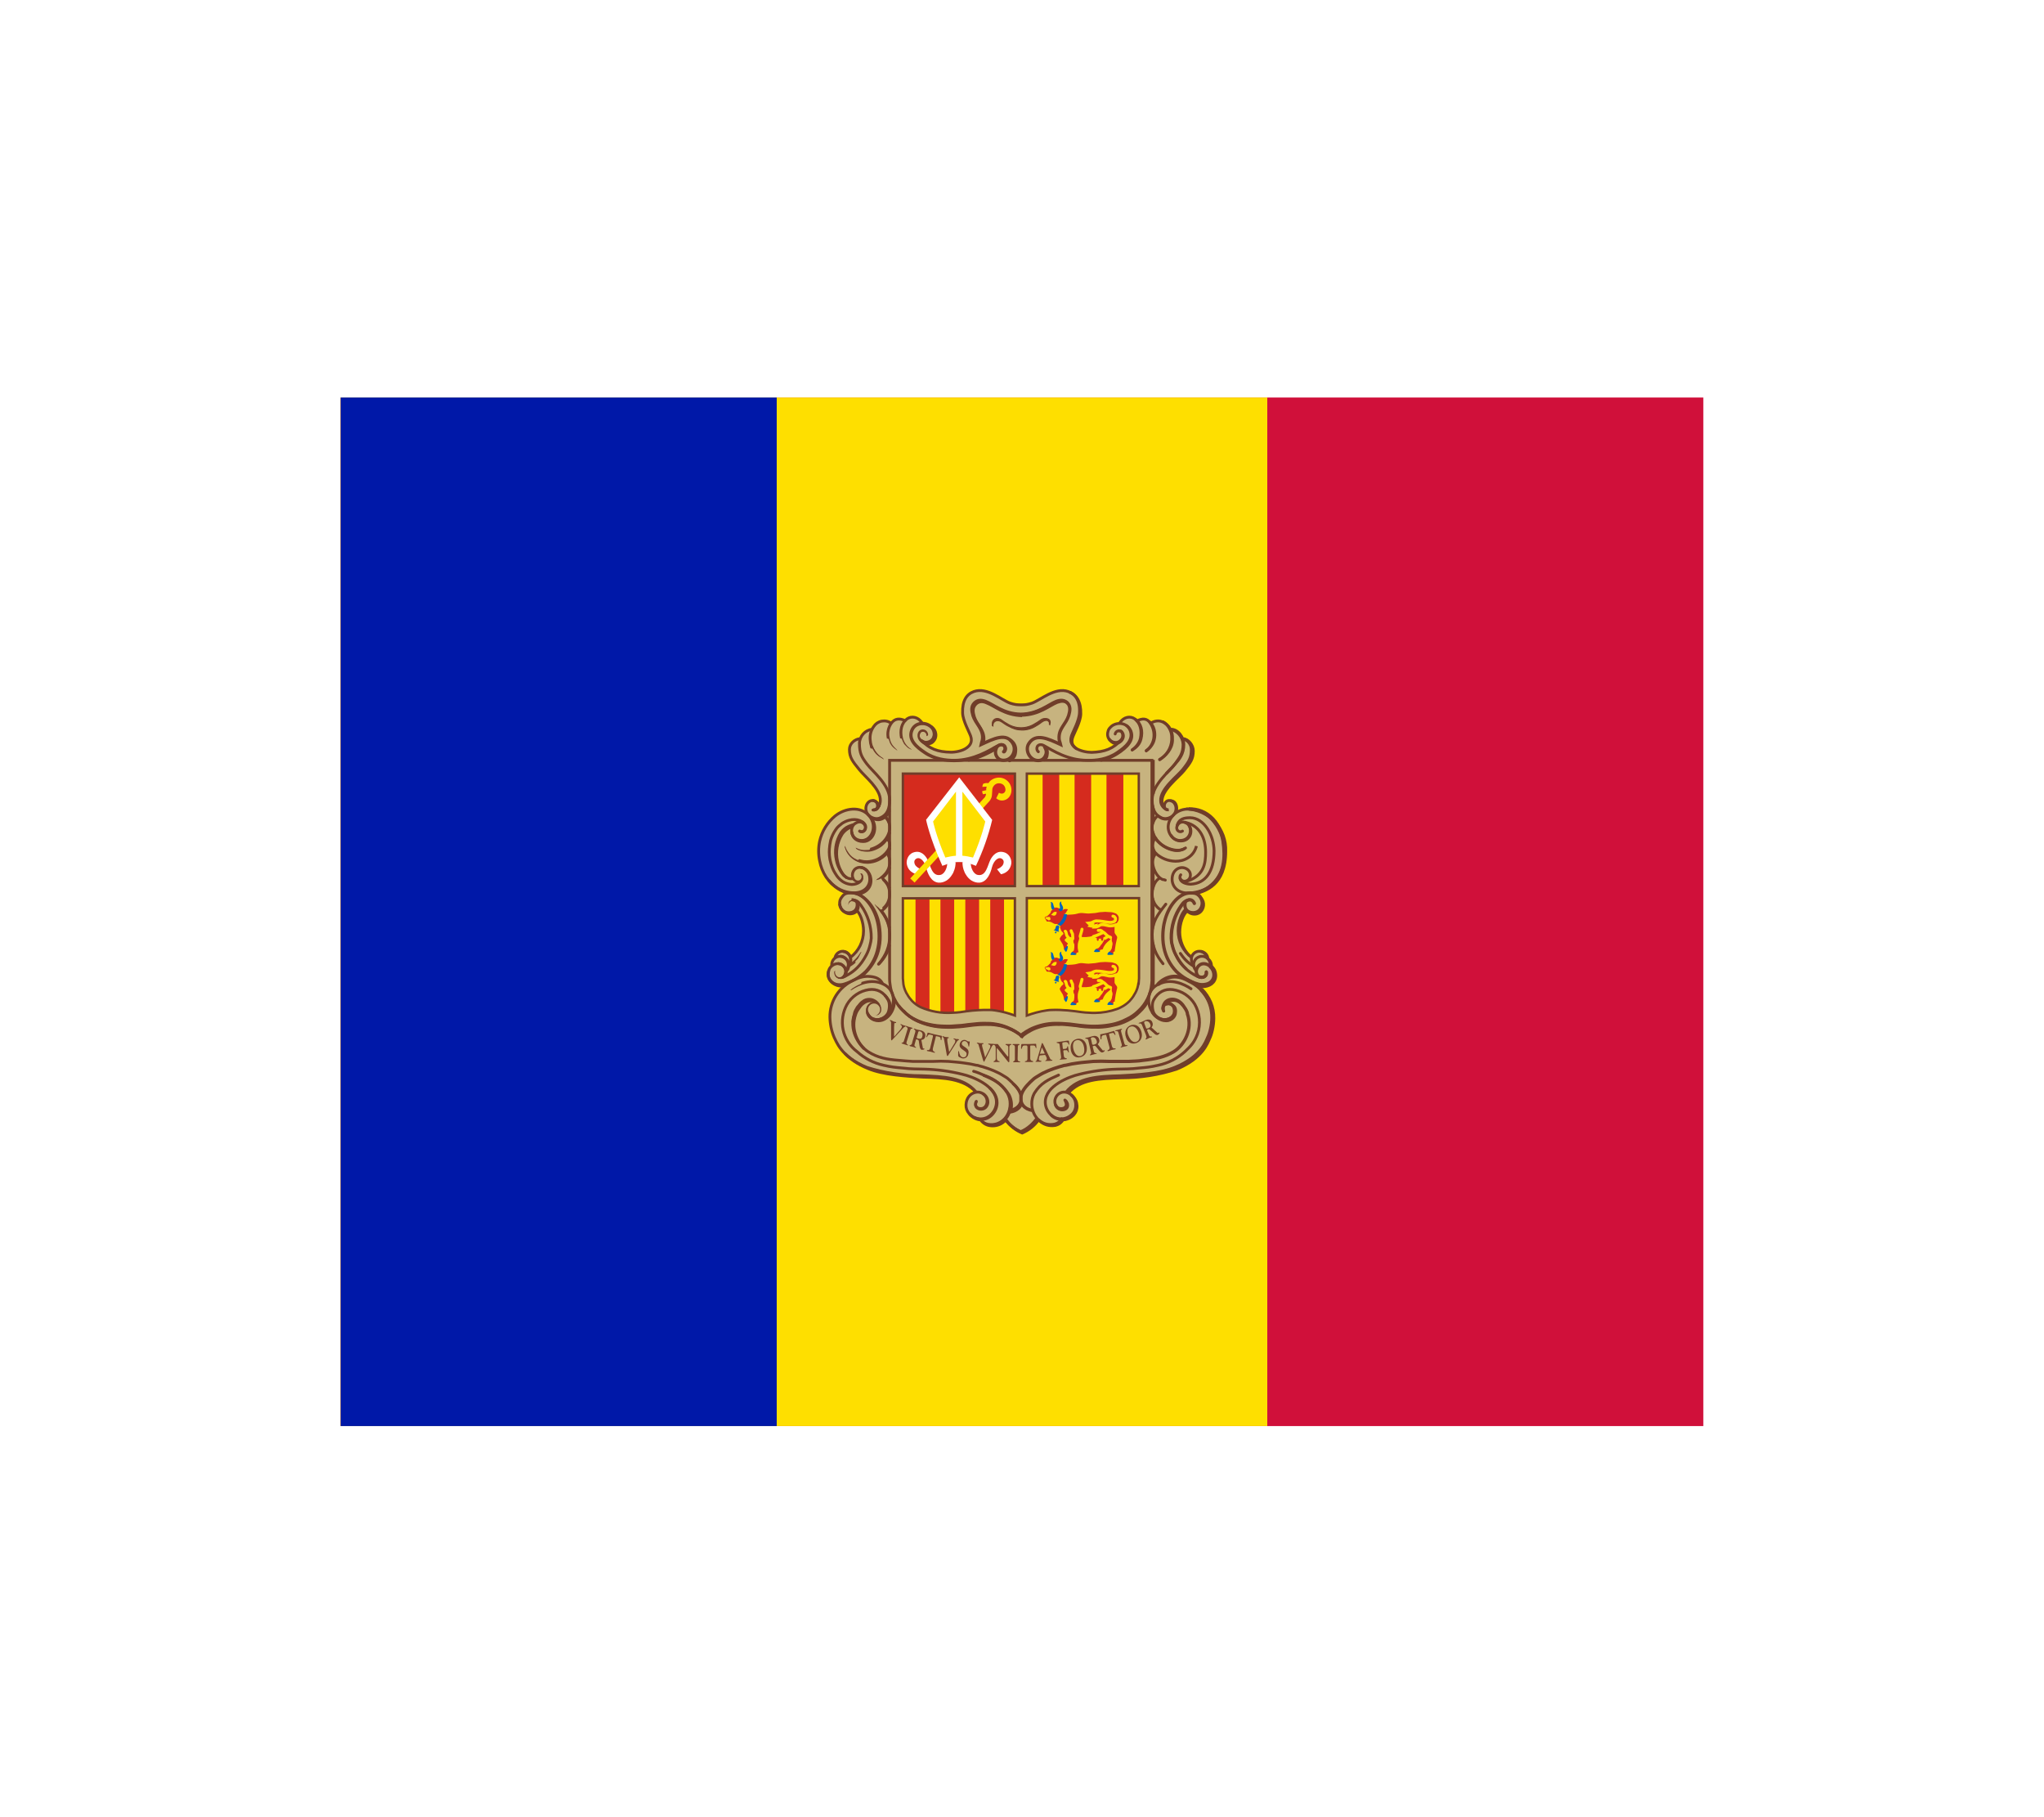 <svg width="36" height="32" viewBox="0 0 36 32" fill="none" xmlns="http://www.w3.org/2000/svg">
<g filter="url(#filter0_d_336_14498)">
<g clip-path="url(#clip0_336_14498)">
<path d="M6 3H30V21.113H6V3Z" fill="#D0103A"/>
<path d="M6 3H22.32V21.113H6V3Z" fill="#FEDF00"/>
<path d="M6 3H13.68V21.113H6V3Z" fill="#0018A8"/>
<path d="M17.266 8.154C17.555 8.154 17.675 8.403 17.963 8.403C18.14 8.403 18.245 8.347 18.402 8.256C18.511 8.196 18.578 8.162 18.702 8.162C18.83 8.162 18.908 8.2 18.976 8.313C19.013 8.373 19.043 8.498 19.025 8.566C19.002 8.673 18.968 8.778 18.923 8.879C18.897 8.939 18.875 8.973 18.875 9.037C18.875 9.192 19.085 9.245 19.227 9.249C19.257 9.249 19.516 9.249 19.677 9.09C19.591 9.086 19.493 9.015 19.493 8.928C19.493 8.83 19.561 8.766 19.655 8.735C19.673 8.732 19.703 8.747 19.718 8.735C19.745 8.724 19.733 8.698 19.756 8.683C19.801 8.645 19.831 8.622 19.891 8.622C19.928 8.622 19.951 8.626 19.985 8.649C20 8.664 20.007 8.679 20.022 8.679C20.067 8.679 20.09 8.649 20.135 8.649C20.165 8.649 20.194 8.657 20.221 8.671C20.243 8.683 20.243 8.728 20.273 8.728C20.288 8.728 20.363 8.694 20.405 8.694C20.487 8.694 20.532 8.724 20.585 8.788C20.6 8.807 20.607 8.841 20.622 8.841C20.659 8.844 20.695 8.856 20.726 8.876C20.757 8.896 20.783 8.922 20.802 8.954C20.813 8.969 20.828 9.007 20.843 9.011C20.866 9.022 20.881 9.018 20.907 9.037C20.938 9.057 20.963 9.083 20.982 9.115C21 9.146 21.011 9.182 21.012 9.218C21.012 9.245 21.001 9.279 20.993 9.301C20.926 9.547 20.757 9.626 20.588 9.841C20.513 9.932 20.457 10.003 20.457 10.12C20.457 10.147 20.495 10.2 20.506 10.222C20.498 10.169 20.525 10.101 20.581 10.098C20.618 10.098 20.654 10.111 20.682 10.136C20.71 10.162 20.727 10.196 20.731 10.233C20.732 10.257 20.728 10.28 20.72 10.302C20.765 10.273 20.816 10.255 20.87 10.249H20.941C21.065 10.249 21.203 10.32 21.29 10.392C21.38 10.47 21.451 10.568 21.499 10.677C21.546 10.787 21.568 10.906 21.563 11.026C21.533 11.222 21.552 11.585 21.046 11.728C21.14 11.766 21.203 11.841 21.203 11.924C21.204 11.947 21.201 11.969 21.193 11.991C21.185 12.012 21.173 12.031 21.158 12.048C21.143 12.064 21.124 12.078 21.104 12.087C21.083 12.096 21.061 12.101 21.038 12.101C21.014 12.103 20.99 12.099 20.967 12.09C20.944 12.081 20.924 12.067 20.907 12.049C20.802 12.154 20.783 12.264 20.783 12.415C20.783 12.505 20.798 12.558 20.836 12.641C20.873 12.724 20.903 12.773 20.975 12.834C21.012 12.777 21.053 12.735 21.125 12.735C21.188 12.735 21.245 12.758 21.271 12.818C21.278 12.837 21.271 12.852 21.282 12.871C21.293 12.894 21.312 12.898 21.323 12.92C21.342 12.958 21.323 12.988 21.342 13.022C21.353 13.049 21.376 13.052 21.387 13.075C21.402 13.113 21.406 13.135 21.406 13.177C21.406 13.29 21.305 13.373 21.192 13.373C21.155 13.373 21.14 13.358 21.106 13.362C21.17 13.426 21.218 13.456 21.267 13.532C21.344 13.646 21.383 13.782 21.38 13.92C21.383 14.068 21.346 14.214 21.275 14.343C21.219 14.473 21.128 14.584 21.012 14.664C20.835 14.793 20.629 14.876 20.412 14.905C20.276 14.933 20.138 14.951 20 14.958L19.471 14.988C19.201 15.003 19.013 15.045 18.822 15.237C18.912 15.302 18.972 15.369 18.972 15.479C18.972 15.592 18.905 15.679 18.796 15.713C18.77 15.72 18.751 15.713 18.725 15.728C18.698 15.743 18.698 15.777 18.672 15.792C18.63 15.82 18.58 15.833 18.53 15.83C18.485 15.833 18.441 15.826 18.399 15.81C18.358 15.793 18.32 15.768 18.29 15.735C18.207 15.803 18.177 15.864 18.083 15.92C18.053 15.935 18.038 15.958 18.005 15.958C17.948 15.958 17.922 15.92 17.877 15.89C17.816 15.847 17.761 15.796 17.712 15.739C17.626 15.788 17.577 15.83 17.476 15.83C17.423 15.833 17.371 15.819 17.326 15.792C17.303 15.773 17.296 15.747 17.27 15.732C17.243 15.713 17.221 15.72 17.191 15.705C17.078 15.656 17.003 15.573 17.003 15.449C17.003 15.339 17.071 15.271 17.168 15.222C16.981 15.034 16.793 15.003 16.531 14.988L16.006 14.958C15.841 14.947 15.751 14.932 15.593 14.905C15.47 14.886 15.398 14.879 15.286 14.826C14.903 14.645 14.656 14.4 14.611 13.977C14.603 13.939 14.603 13.92 14.603 13.883C14.603 13.664 14.69 13.528 14.843 13.373C14.806 13.362 14.78 13.373 14.738 13.362C14.645 13.324 14.573 13.26 14.573 13.154C14.573 13.117 14.573 13.09 14.592 13.056C14.607 13.034 14.63 13.03 14.637 13.003C14.645 12.966 14.637 12.943 14.652 12.909C14.663 12.89 14.682 12.886 14.69 12.864C14.727 12.792 14.765 12.735 14.843 12.735C14.911 12.735 14.956 12.773 14.986 12.83C15.053 12.8 15.068 12.751 15.106 12.69C15.151 12.616 15.18 12.532 15.189 12.445C15.198 12.358 15.188 12.271 15.158 12.188C15.143 12.132 15.136 12.094 15.091 12.049C15.053 12.086 15.016 12.101 14.963 12.101C14.855 12.101 14.776 12.007 14.776 11.902C14.775 11.864 14.785 11.828 14.805 11.797C14.825 11.766 14.854 11.742 14.888 11.728C14.828 11.675 14.776 11.671 14.712 11.63C14.615 11.569 14.581 11.502 14.517 11.403C14.472 11.343 14.461 11.298 14.442 11.226C14.409 11.132 14.397 11.031 14.405 10.932C14.427 10.743 14.461 10.63 14.577 10.483C14.645 10.396 14.69 10.343 14.795 10.298C14.881 10.26 14.933 10.233 15.027 10.233L15.102 10.237C15.139 10.24 15.175 10.25 15.207 10.268C15.222 10.275 15.248 10.302 15.248 10.283C15.248 10.264 15.237 10.252 15.237 10.233C15.237 10.158 15.293 10.083 15.372 10.083C15.428 10.083 15.451 10.135 15.481 10.184C15.496 10.154 15.507 10.132 15.507 10.098C15.507 9.969 15.436 9.901 15.357 9.8C15.181 9.581 14.963 9.479 14.963 9.196C14.963 9.113 15.001 9.056 15.076 9.011C15.095 9 15.125 9.011 15.143 9C15.162 8.988 15.158 8.962 15.17 8.947C15.188 8.92 15.207 8.909 15.23 8.886C15.267 8.849 15.305 8.864 15.346 8.83C15.368 8.815 15.376 8.792 15.391 8.777C15.44 8.717 15.485 8.686 15.563 8.686C15.601 8.686 15.623 8.686 15.657 8.701L15.695 8.72C15.706 8.713 15.725 8.69 15.751 8.679C15.776 8.663 15.804 8.656 15.833 8.656C15.875 8.656 15.901 8.679 15.946 8.679C15.957 8.679 15.961 8.664 15.976 8.656C16.013 8.63 16.032 8.618 16.077 8.618C16.122 8.618 16.145 8.63 16.182 8.656C16.22 8.675 16.22 8.705 16.257 8.724C16.276 8.735 16.295 8.732 16.313 8.739C16.411 8.773 16.482 8.837 16.482 8.939C16.482 8.996 16.471 9.034 16.43 9.071C16.396 9.098 16.366 9.094 16.325 9.109C16.444 9.206 16.596 9.253 16.748 9.241C16.906 9.241 17.097 9.177 17.097 9.018C17.097 8.943 17.06 8.905 17.03 8.837C16.979 8.738 16.952 8.628 16.951 8.517C16.951 8.411 16.962 8.347 17.022 8.264C17.082 8.177 17.157 8.154 17.266 8.154V8.154Z" fill="#C7B37F"/>
<path d="M16.215 9.001C16.221 9.022 16.233 9.042 16.249 9.058C16.264 9.073 16.284 9.085 16.305 9.091C16.335 9.103 16.406 9.099 16.447 9.039C16.485 8.993 16.485 8.933 16.47 8.888C16.457 8.854 16.435 8.825 16.406 8.805L16.215 9.001Z" stroke="#703D29" stroke-width="0.058" stroke-linejoin="round"/>
<path d="M21.036 11.909C20.991 11.8 20.874 11.849 20.871 11.909C20.852 12.049 20.972 12.091 21.058 12.068C21.078 12.063 21.097 12.053 21.113 12.04C21.129 12.027 21.142 12.011 21.152 11.992C21.174 11.955 21.182 11.902 21.167 11.853C21.161 11.831 21.15 11.811 21.137 11.793C21.123 11.775 21.107 11.759 21.088 11.747C21.054 11.725 21.017 11.725 20.961 11.725C20.754 11.725 20.571 11.97 20.511 12.23C20.488 12.313 20.462 12.506 20.499 12.683C20.53 12.844 20.607 12.992 20.721 13.11C20.826 13.21 20.953 13.284 21.092 13.328C21.141 13.343 21.192 13.344 21.242 13.332C21.362 13.306 21.418 13.189 21.354 13.068C21.306 12.974 21.156 12.917 21.084 13.045C21.081 13.057 21.069 13.079 21.069 13.102C21.069 13.136 21.084 13.177 21.107 13.193C21.163 13.226 21.249 13.215 21.246 13.117" stroke="#703D29" stroke-width="0.058" stroke-linecap="round"/>
<path d="M20.39 13.341C20.454 13.267 20.541 13.217 20.637 13.201C20.75 13.186 20.848 13.22 20.945 13.276C21.067 13.332 21.17 13.423 21.242 13.537C21.314 13.651 21.351 13.783 21.35 13.918C21.35 14.054 21.312 14.201 21.275 14.273C21.245 14.337 21.163 14.612 20.701 14.801C20.435 14.914 20.026 14.937 19.738 14.952C19.348 14.963 18.988 14.978 18.781 15.239" stroke="#703D29" stroke-width="0.067"/>
<path d="M20.487 13.782C20.476 13.744 20.487 13.703 20.517 13.657C20.562 13.597 20.656 13.578 20.742 13.62C20.779 13.64 20.811 13.668 20.836 13.703L20.877 13.763C20.903 13.804 20.914 13.838 20.914 13.857C21.008 14.121 20.862 14.404 20.671 14.521C20.521 14.612 20.344 14.65 20.131 14.672C20.037 14.688 19.981 14.684 19.887 14.691H19.527C19.437 14.687 19.347 14.687 19.257 14.691C19.148 14.703 19.069 14.706 18.972 14.721C18.912 14.729 18.844 14.74 18.769 14.759C18.747 14.759 18.724 14.767 18.702 14.774L18.657 14.786C18.522 14.827 18.394 14.876 18.289 14.944C18.259 14.963 18.222 14.982 18.196 15.008L18.147 15.053C18.072 15.129 18.001 15.204 17.982 15.306V15.367C17.982 15.435 18.034 15.529 18.184 15.555M18.391 9.14C18.421 9.193 18.439 9.227 18.421 9.287C18.398 9.352 18.353 9.393 18.286 9.393C18.136 9.393 18.049 9.212 18.117 9.099C18.237 8.899 18.466 9.012 18.679 9.11C18.668 9.061 18.649 9.042 18.653 8.978C18.657 8.82 18.773 8.752 18.822 8.601C18.848 8.514 18.859 8.438 18.796 8.374C18.739 8.325 18.676 8.325 18.604 8.352C18.462 8.408 18.286 8.574 17.982 8.578C17.674 8.574 17.502 8.408 17.356 8.352C17.281 8.325 17.221 8.325 17.164 8.378C17.101 8.438 17.112 8.514 17.138 8.604C17.187 8.748 17.303 8.82 17.307 8.982C17.307 9.042 17.292 9.057 17.281 9.11C17.494 9.012 17.731 8.887 17.843 9.099C17.907 9.22 17.824 9.389 17.674 9.389C17.607 9.389 17.562 9.352 17.539 9.287C17.524 9.231 17.539 9.182 17.569 9.137" stroke="#703D29" stroke-width="0.058"/>
<path d="M17.796 9.035C17.827 9.055 17.852 9.083 17.868 9.117C17.884 9.15 17.89 9.187 17.886 9.224C17.879 9.318 17.856 9.341 17.781 9.394M17.871 9.25C17.867 9.307 17.845 9.345 17.785 9.367" stroke="#703D29" stroke-width="0.058" stroke-linecap="round"/>
<path d="M16.375 8.785L16.402 8.804L16.432 8.834L16.45 8.872L16.458 8.902V8.974L16.45 9.004L16.432 9.027L16.409 9.049L16.375 9.068L16.338 9.076L16.3 9.083L16.263 9.064L16.229 9.042L16.21 9.012L16.195 8.974V8.959L16.375 8.785V8.785Z" fill="#C7B37F"/>
<path d="M16.318 8.933C16.307 8.868 16.236 8.857 16.206 8.895C16.165 8.951 16.195 9.046 16.281 9.072C16.308 9.078 16.336 9.076 16.361 9.066C16.387 9.057 16.41 9.041 16.427 9.019C16.465 8.97 16.461 8.914 16.446 8.868C16.434 8.835 16.412 8.806 16.382 8.785C16.281 8.71 16.116 8.725 16.06 8.861C15.992 9.027 16.142 9.155 16.285 9.25C16.457 9.37 16.66 9.393 16.81 9.393C17.155 9.389 17.417 9.223 17.586 9.129C17.623 9.106 17.665 9.11 17.687 9.136C17.698 9.152 17.703 9.171 17.701 9.19C17.699 9.208 17.69 9.226 17.676 9.238" stroke="#703D29" stroke-width="0.058" stroke-linecap="round"/>
<path d="M15.297 13.611L15.222 13.638L15.147 13.698L15.11 13.747L15.069 13.823L15.05 13.879L15.035 13.947L15.027 14M15.74 13.619L15.736 13.687L15.725 13.732L15.687 13.815L15.639 13.883L15.582 13.928L15.541 13.947L15.481 13.962" stroke="#703D29" stroke-width="0.058"/>
<path d="M17.987 15.42C17.976 15.484 17.916 15.556 17.788 15.578L17.766 15.586" stroke="#703D29" stroke-width="0.067"/>
<path d="M21.156 13.424C21.224 13.49 21.277 13.569 21.314 13.656C21.35 13.744 21.368 13.838 21.366 13.933C21.366 14.069 21.328 14.216 21.291 14.288C21.261 14.352 21.178 14.628 20.717 14.816C20.407 14.916 20.083 14.967 19.757 14.967C19.371 14.979 19.015 14.994 18.805 15.243" stroke="#703D29" stroke-width="0.075"/>
<path d="M20.531 13.677C20.561 13.639 20.663 13.586 20.749 13.635C20.783 13.653 20.813 13.678 20.835 13.71" stroke="#703D29" stroke-width="0.05"/>
<path d="M21.059 13.332L21.111 13.351C21.16 13.366 21.212 13.366 21.261 13.351C21.366 13.321 21.434 13.223 21.381 13.091C21.365 13.06 21.342 13.033 21.314 13.012" stroke="#703D29" stroke-width="0.075"/>
<path d="M15.008 10.54C14.933 10.582 14.884 10.593 14.828 10.657C14.784 10.738 14.752 10.824 14.73 10.914M16.456 8.963C16.456 9.031 16.41 9.069 16.343 9.084" stroke="#703D29" stroke-width="0.058" stroke-linecap="round"/>
<path d="M20.891 10.246C20.985 10.248 21.079 10.269 21.166 10.308C21.253 10.347 21.331 10.402 21.396 10.472C21.46 10.542 21.511 10.624 21.544 10.713C21.577 10.803 21.592 10.898 21.588 10.993C21.588 11.597 21.217 11.691 21.071 11.733" stroke="#703D29" stroke-width="0.05"/>
<path d="M20.938 10.246C21.241 10.235 21.556 10.462 21.571 11.028C21.582 11.469 21.271 11.669 21.121 11.707" stroke="#703D29" stroke-width="0.058"/>
<path d="M20.765 12.375L20.769 12.314L20.792 12.22L20.818 12.144L20.852 12.084L20.889 12.035M21.182 11.907V11.963L21.163 12.001L21.137 12.043L21.107 12.065L21.062 12.084H21.02L20.99 12.08M20.454 10.088L20.465 10.024L20.495 9.963L20.533 9.907L20.593 9.824L20.645 9.771L20.72 9.688L20.795 9.616L20.837 9.567L20.893 9.495L20.945 9.42L20.975 9.356L20.994 9.273L20.998 9.171L20.99 9.141M20.529 13.978L20.589 13.963L20.634 13.941L20.66 13.914L20.679 13.884L20.69 13.839V13.805M14.758 13.348H14.859L14.919 13.325M15.107 11.948L15.099 12.001L15.084 12.024L15.069 12.046L15.043 12.065L15.017 12.076L14.979 12.08H14.957M15.328 11.495L15.317 11.575L15.298 11.612L15.268 11.658L15.223 11.692L15.178 11.714L15.092 11.733M15.665 10.235L15.647 10.284L15.628 10.322L15.598 10.36L15.56 10.397L15.515 10.416L15.474 10.427L15.452 10.424M15.463 10.19V10.227" stroke="#703D29" stroke-width="0.05"/>
<path d="M15.536 11.453C15.513 11.476 15.486 11.493 15.457 11.506M21.101 13.197L21.119 13.204C21.172 13.234 21.277 13.197 21.247 13.114" stroke="#703D29" stroke-width="0.05" stroke-linecap="round"/>
<path d="M20.917 12.043C20.954 12.092 21.026 12.107 21.082 12.092C21.102 12.086 21.121 12.077 21.137 12.064C21.153 12.051 21.166 12.034 21.176 12.016C21.198 11.978 21.206 11.925 21.191 11.877C21.183 11.854 21.172 11.834 21.157 11.816C21.144 11.795 21.127 11.776 21.108 11.759L21.093 11.752M21.333 13.035C21.335 13.026 21.337 13.018 21.337 13.009C21.337 12.987 21.333 12.966 21.325 12.947C21.316 12.927 21.304 12.91 21.288 12.895L21.258 12.865M21.273 12.884C21.273 12.816 21.217 12.763 21.146 12.752M20.988 12.858L20.939 12.82C20.837 12.711 20.779 12.566 20.778 12.416C20.778 12.258 20.838 12.099 20.913 12.039M18.794 15.227L18.862 15.167L18.907 15.129L18.993 15.076L19.076 15.039L19.136 15.02L19.248 14.997L19.383 14.975M18.277 15.707C18.206 15.81 18.107 15.89 17.992 15.937C17.878 15.889 17.779 15.809 17.707 15.707" stroke="#703D29" stroke-width="0.05"/>
<path d="M17.79 15.551C17.775 15.61 17.747 15.664 17.707 15.709" stroke="#703D29" stroke-width="0.05" stroke-linecap="round"/>
<path d="M17.799 15.471L17.784 15.554M17.697 15.717L17.66 15.754L17.596 15.788L17.521 15.811M17.311 9.102C17.322 9.071 17.33 9.049 17.33 9.003C17.326 8.845 17.21 8.773 17.161 8.626C17.135 8.539 17.124 8.464 17.187 8.4C17.24 8.347 17.307 8.347 17.375 8.377C17.525 8.434 17.697 8.596 18.001 8.603C17.697 8.596 17.521 8.434 17.379 8.377C17.304 8.347 17.236 8.339 17.18 8.396C17.116 8.456 17.135 8.539 17.161 8.626C17.21 8.773 17.319 8.845 17.322 9.003C17.322 9.049 17.311 9.071 17.304 9.102M17.997 8.585C18.297 8.569 18.556 8.366 18.639 8.347C18.714 8.332 18.751 8.339 18.807 8.388C18.755 8.339 18.695 8.343 18.62 8.369C18.477 8.426 18.305 8.588 17.997 8.596M20.982 12.856C20.91 12.802 20.852 12.731 20.811 12.65C20.771 12.569 20.75 12.479 20.75 12.388C20.75 12.234 20.814 12.071 20.885 12.011M18.26 15.694C18.211 15.769 18.099 15.883 17.975 15.928C17.86 15.879 17.761 15.797 17.69 15.694" stroke="#703D29" stroke-width="0.05"/>
<path d="M17.5 9.177L17.586 9.128C17.624 9.106 17.672 9.109 17.695 9.136C17.718 9.162 17.721 9.211 17.688 9.241" stroke="#703D29" stroke-width="0.05" stroke-linecap="round"/>
<path d="M17.051 9.389C17.258 9.344 17.426 9.253 17.554 9.181M18.761 15.377C18.78 15.389 18.791 15.415 18.791 15.415C18.795 15.423 18.803 15.434 18.803 15.445C18.814 15.502 18.776 15.536 18.728 15.543C18.664 15.551 18.615 15.513 18.596 15.468M17.04 9.377C17.246 9.336 17.415 9.242 17.543 9.17M21.203 13.204C21.165 13.219 21.143 13.215 21.09 13.196L21.023 13.159C20.886 13.08 20.776 12.962 20.708 12.819C20.679 12.764 20.657 12.706 20.644 12.645C20.632 12.605 20.626 12.563 20.625 12.521C20.621 12.314 20.683 12.112 20.801 11.944C20.843 11.883 20.88 11.849 20.959 11.845M15.57 10.362C15.602 10.388 15.628 10.421 15.646 10.458C15.663 10.495 15.672 10.536 15.671 10.578C15.671 10.694 15.574 10.887 15.334 10.955C15.254 10.977 15.169 10.966 15.098 10.925" stroke="#703D29" stroke-width="0.05"/>
<path d="M15.611 10.76C15.652 10.79 15.671 10.824 15.671 10.884C15.671 10.922 15.645 10.975 15.6 11.024C15.558 11.07 15.507 11.107 15.45 11.133C15.393 11.159 15.332 11.173 15.27 11.175C15.195 11.175 15.12 11.16 15.045 11.111C14.973 11.063 14.922 10.991 14.902 10.907" stroke="#703D29" stroke-width="0.05"/>
<path d="M15.606 11.011C15.655 11.056 15.67 11.113 15.67 11.185C15.67 11.287 15.628 11.366 15.531 11.449C15.508 11.472 15.486 11.487 15.456 11.505M20.312 10.671V10.803M20.301 10.637V10.826M20.312 10.23V10.479M20.301 10.177V10.513M20.23 13.607C20.191 13.687 20.137 13.759 20.072 13.819C20.01 13.883 19.936 13.935 19.855 13.973C19.776 14.013 19.693 14.041 19.607 14.056C19.524 14.077 19.438 14.088 19.352 14.09C19.258 14.09 19.206 14.09 19.112 14.083C19.015 14.075 18.962 14.06 18.861 14.053C18.778 14.045 18.733 14.037 18.651 14.041C18.51 14.036 18.37 14.059 18.238 14.109C18.141 14.147 18.025 14.222 18.002 14.253C17.931 14.191 17.85 14.143 17.762 14.109C17.701 14.084 17.637 14.066 17.571 14.056C17.485 14.041 17.44 14.041 17.353 14.041C17.271 14.041 17.226 14.045 17.143 14.053C17.046 14.064 16.993 14.075 16.892 14.083C16.798 14.09 16.746 14.094 16.652 14.09C16.479 14.088 16.307 14.05 16.15 13.977C16.058 13.934 15.976 13.872 15.91 13.796M17.488 15.811L17.556 15.803M18.692 15.713L18.76 15.709L18.823 15.683L18.868 15.653L18.932 15.577L18.943 15.555L18.955 15.49V15.46M20.717 10.302C20.743 10.204 20.71 10.098 20.612 10.102M15.662 11.856C15.642 11.93 15.595 11.993 15.531 12.034M15.666 10.271C15.655 10.305 15.638 10.336 15.615 10.362C15.591 10.388 15.563 10.408 15.531 10.422C15.46 10.453 15.381 10.422 15.336 10.392" stroke="#703D29" stroke-width="0.05"/>
<path d="M15.141 10.638C15.197 10.669 15.257 10.623 15.246 10.548C15.24 10.526 15.229 10.506 15.212 10.492C15.195 10.477 15.174 10.467 15.152 10.465" stroke="#703D29" stroke-width="0.05" stroke-linecap="round"/>
<path d="M15.381 13.816C15.392 13.827 15.396 13.842 15.411 13.846C15.437 13.854 15.456 13.861 15.482 13.827C15.512 13.786 15.494 13.722 15.464 13.68C15.436 13.652 15.4 13.633 15.361 13.626C15.322 13.619 15.282 13.625 15.246 13.643C15.216 13.661 15.182 13.68 15.149 13.726L15.107 13.786C15.081 13.827 15.07 13.861 15.066 13.877C14.991 14.099 15.081 14.329 15.22 14.469" stroke="#703D29" stroke-width="0.05"/>
<path d="M18.755 15.371L18.781 15.401L18.789 15.435C18.8 15.492 18.762 15.526 18.714 15.533C18.654 15.541 18.609 15.503 18.59 15.458" stroke="#703D29" stroke-width="0.05" stroke-linecap="round"/>
<path d="M20.601 8.842C20.664 8.851 20.723 8.883 20.766 8.931C20.809 8.979 20.834 9.041 20.837 9.106C20.837 9.272 20.78 9.332 20.694 9.453C20.601 9.581 20.293 9.815 20.293 10.083C20.293 10.246 20.338 10.348 20.454 10.4C20.529 10.438 20.616 10.4 20.657 10.363C20.754 10.272 20.713 10.117 20.612 10.098C20.492 10.076 20.465 10.272 20.585 10.261M21.257 12.864C21.251 12.833 21.234 12.804 21.209 12.784C21.185 12.763 21.154 12.752 21.122 12.751C21.085 12.751 21.05 12.766 21.024 12.792C20.998 12.818 20.983 12.854 20.983 12.891C20.983 12.929 20.998 12.966 21.02 12.989" stroke="#703D29" stroke-width="0.05"/>
<path d="M20.393 10.363C20.361 10.389 20.335 10.422 20.318 10.459C20.3 10.496 20.291 10.537 20.292 10.578C20.292 10.695 20.39 10.888 20.63 10.956C20.72 10.982 20.81 10.978 20.862 10.944M15.012 10.556C14.94 10.579 14.876 10.625 14.832 10.688C14.743 10.83 14.713 11.003 14.75 11.167C14.765 11.242 14.794 11.314 14.836 11.378C14.847 11.395 14.859 11.41 14.873 11.424L14.918 11.461M17.318 14.933C17.502 15.012 17.633 15.073 17.746 15.254C17.776 15.311 17.792 15.374 17.791 15.439C17.791 15.541 17.753 15.654 17.667 15.726C17.633 15.756 17.593 15.778 17.55 15.791C17.506 15.804 17.461 15.808 17.416 15.801C17.345 15.793 17.277 15.741 17.266 15.703M15.522 11.458C15.623 11.541 15.668 11.616 15.668 11.741C15.671 11.797 15.658 11.853 15.632 11.903C15.605 11.952 15.566 11.994 15.518 12.024" stroke="#703D29" stroke-width="0.05"/>
<path d="M15.43 11.922C15.58 12.114 15.666 12.227 15.67 12.454C15.673 12.669 15.606 12.816 15.482 12.971" stroke="#703D29" stroke-width="0.05" stroke-linecap="round"/>
<path d="M18.367 9.388C18.395 9.368 18.414 9.338 18.423 9.305C18.442 9.249 18.442 9.2 18.416 9.154C18.453 9.207 18.453 9.249 18.442 9.305C18.438 9.343 18.412 9.362 18.382 9.392M20.313 12.641V13.252L20.31 13.347C20.306 13.368 20.303 13.39 20.298 13.411" stroke="#703D29" stroke-width="0.05"/>
<path d="M20.299 12.586V13.337L20.28 13.435M20.299 11.812V12.363M20.31 11.858V12.303M20.31 11.292V11.624M20.299 11.25V11.665M20.31 10.948V11.08M20.299 10.922V11.111M20.232 13.571L20.217 13.597C20.179 13.678 20.127 13.751 20.063 13.812C19.999 13.876 19.924 13.927 19.842 13.963C19.765 14.002 19.683 14.03 19.598 14.046C19.497 14.069 19.44 14.077 19.339 14.08C19.245 14.08 19.193 14.08 19.103 14.073C19.002 14.065 18.949 14.054 18.848 14.043C18.765 14.035 18.72 14.031 18.638 14.031C18.555 14.031 18.507 14.031 18.424 14.046C18.357 14.056 18.292 14.074 18.229 14.099C18.128 14.141 18.015 14.212 17.989 14.243C17.967 14.212 17.85 14.141 17.753 14.099C17.69 14.074 17.625 14.056 17.558 14.046C17.475 14.031 17.427 14.031 17.34 14.031C17.258 14.031 17.213 14.035 17.13 14.043C17.033 14.054 16.98 14.065 16.879 14.073C16.785 14.08 16.733 14.084 16.643 14.08C16.468 14.079 16.296 14.04 16.137 13.967C16.055 13.929 15.982 13.877 15.919 13.812C15.885 13.78 15.854 13.745 15.825 13.707M15.75 13.586C15.757 13.638 15.752 13.69 15.737 13.74C15.722 13.79 15.697 13.837 15.664 13.877C15.634 13.911 15.567 13.975 15.477 13.975C15.338 13.975 15.297 13.88 15.289 13.854" stroke="#703D29" stroke-width="0.05"/>
<path d="M15.584 13.525C15.61 13.552 15.633 13.582 15.655 13.62C15.693 13.688 15.678 13.801 15.651 13.854C15.648 13.859 15.644 13.864 15.64 13.869M14.879 14.548C14.965 14.639 15.093 14.737 15.288 14.816C15.554 14.929 15.966 14.952 16.251 14.967C16.626 14.978 16.975 14.993 17.189 15.231M17.838 15.08C17.907 15.133 17.959 15.205 17.988 15.288M17.714 15.722C17.706 15.731 17.697 15.74 17.688 15.748C17.654 15.778 17.615 15.8 17.572 15.813C17.529 15.826 17.484 15.829 17.44 15.823C17.365 15.816 17.298 15.763 17.279 15.725M17.076 15.616L17.088 15.631C17.137 15.685 17.206 15.717 17.279 15.722M18.291 15.722C18.218 15.824 18.118 15.903 18.003 15.952C17.888 15.903 17.789 15.824 17.718 15.722L17.706 15.703M18.291 15.718L18.318 15.744C18.352 15.774 18.392 15.797 18.435 15.81C18.478 15.823 18.524 15.826 18.569 15.82C18.599 15.816 18.628 15.806 18.654 15.79C18.68 15.773 18.702 15.751 18.719 15.725L18.738 15.699" stroke="#703D29" stroke-width="0.05"/>
<path d="M18.711 15.703L18.684 15.748L18.643 15.786L18.579 15.813H18.52" stroke="#703D29" stroke-width="0.05"/>
<path d="M18.86 15.275C18.899 15.304 18.93 15.341 18.95 15.385C18.962 15.411 18.965 15.441 18.969 15.472C18.971 15.5 18.966 15.529 18.957 15.556C18.947 15.584 18.932 15.609 18.913 15.63C18.887 15.658 18.856 15.681 18.821 15.696C18.786 15.712 18.748 15.72 18.71 15.721C18.705 15.721 18.7 15.721 18.695 15.721M18.703 15.713C18.666 15.714 18.63 15.707 18.596 15.693C18.563 15.679 18.532 15.657 18.508 15.63M20.897 13.068C20.823 12.998 20.763 12.916 20.717 12.826C20.688 12.773 20.667 12.716 20.653 12.656C20.641 12.616 20.634 12.574 20.634 12.532C20.63 12.326 20.69 12.124 20.807 11.955C20.833 11.924 20.859 11.887 20.885 11.872M20.837 9.007C20.93 9.015 21.017 9.121 21.017 9.222C21.017 9.366 20.968 9.43 20.852 9.573C20.754 9.694 20.454 9.913 20.465 10.121C20.465 10.158 20.484 10.196 20.507 10.226M20.387 10.358C20.408 10.38 20.434 10.398 20.462 10.411C20.488 10.421 20.516 10.426 20.544 10.424C20.571 10.422 20.599 10.414 20.623 10.4M19.835 8.773C19.872 8.797 19.9 8.832 19.918 8.872C19.985 9.041 19.835 9.17 19.693 9.264C19.599 9.327 19.493 9.37 19.382 9.389" stroke="#703D29" stroke-width="0.05"/>
<path d="M19.672 9.099C19.65 9.098 19.628 9.093 19.608 9.083C19.588 9.073 19.57 9.059 19.556 9.042C19.545 9.031 19.536 9.019 19.53 9.005M18.967 9.189C18.95 9.18 18.935 9.167 18.922 9.152C18.885 9.114 18.866 9.065 18.892 8.986C18.915 8.914 19.031 8.714 19.035 8.574C19.042 8.363 18.96 8.235 18.836 8.189" stroke="#703D29" stroke-width="0.05"/>
<path d="M19.021 8.529L19.017 8.605L18.995 8.688L18.957 8.801L18.92 8.873L18.89 8.944L18.875 8.993L18.867 9.031L18.871 9.065M20.296 13.831L20.318 13.861C20.345 13.899 20.438 13.975 20.525 13.975C20.663 13.975 20.697 13.877 20.701 13.854C20.72 13.744 20.682 13.718 20.626 13.684C20.626 13.684 20.596 13.669 20.555 13.677" stroke="#703D29" stroke-width="0.05" stroke-linecap="round"/>
<path d="M14.887 13.354C14.841 13.367 14.793 13.367 14.748 13.354C14.639 13.32 14.553 13.219 14.598 13.09M15.101 11.89C15.112 11.902 15.116 11.917 15.116 11.928C15.131 12.071 15.011 12.109 14.928 12.086C14.882 12.071 14.842 12.041 14.816 12C14.8 11.973 14.79 11.944 14.789 11.913M15.614 11.022C15.637 11.041 15.652 11.06 15.663 11.086M15.622 10.766C15.641 10.781 15.656 10.8 15.663 10.815" stroke="#703D29" stroke-width="0.05"/>
<path d="M15.671 10.944C15.656 10.977 15.636 11.008 15.611 11.035C15.569 11.081 15.518 11.118 15.461 11.144C15.405 11.17 15.344 11.184 15.281 11.186C15.206 11.186 15.131 11.171 15.056 11.121C14.982 11.072 14.928 10.997 14.906 10.91" stroke="#703D29" stroke-width="0.05" stroke-linecap="round"/>
<path d="M15.574 10.371C15.615 10.405 15.646 10.449 15.664 10.499" stroke="#703D29" stroke-width="0.05"/>
<path d="M15.668 10.668C15.634 10.781 15.536 10.917 15.345 10.966C15.255 10.989 15.135 10.959 15.098 10.928" stroke="#703D29" stroke-width="0.05" stroke-linecap="round"/>
<path d="M15 10.645C15.011 10.743 15.075 10.819 15.203 10.819C15.379 10.822 15.488 10.566 15.33 10.385" stroke="#703D29" stroke-width="0.05"/>
<path d="M14.602 11.509C14.628 11.543 14.658 11.573 14.692 11.6C14.757 11.656 14.834 11.699 14.917 11.724M15.112 11.743C15.269 11.724 15.359 11.604 15.337 11.468C15.325 11.362 15.232 11.279 15.164 11.275" stroke="#703D29" stroke-width="0.05" stroke-linecap="round"/>
<path d="M15.367 10.098C15.438 10.098 15.48 10.158 15.476 10.211" stroke="#703D29" stroke-width="0.05"/>
<path d="M15.352 9.152C15.387 9.246 15.453 9.325 15.539 9.375M20.947 10.545C21.01 10.632 20.969 10.809 20.797 10.809C20.763 10.809 20.729 10.801 20.7 10.784C20.67 10.768 20.645 10.744 20.628 10.715" stroke="#703D29" stroke-width="0.05" stroke-linecap="round"/>
<path d="M20.312 9.381V9.981" stroke="#703D29" stroke-width="0.05"/>
<path d="M15.141 10.635C15.193 10.673 15.264 10.609 15.235 10.537C15.216 10.492 15.152 10.439 15.058 10.503C14.953 10.575 14.983 10.797 15.178 10.801C15.354 10.801 15.463 10.545 15.306 10.364C15.156 10.19 14.882 10.228 14.706 10.371C14.57 10.484 14.475 10.64 14.436 10.813C14.412 10.927 14.412 11.045 14.436 11.16C14.455 11.261 14.493 11.357 14.548 11.443L14.597 11.507C14.627 11.537 14.634 11.552 14.672 11.582C14.78 11.677 14.919 11.727 15.062 11.722C15.235 11.714 15.336 11.594 15.317 11.447C15.302 11.303 15.159 11.232 15.066 11.299C15.002 11.345 14.979 11.484 15.092 11.518C15.152 11.537 15.208 11.454 15.167 11.405M20.023 8.696C20.125 8.643 20.203 8.65 20.259 8.733C20.314 8.813 20.335 8.91 20.32 9.005C20.305 9.092 20.258 9.17 20.188 9.224" stroke="#703D29" stroke-width="0.05" stroke-linecap="round"/>
<path d="M20.266 8.736C20.382 8.661 20.509 8.695 20.577 8.797C20.626 8.872 20.641 8.932 20.637 9.027C20.633 9.098 20.612 9.167 20.574 9.228C20.537 9.289 20.485 9.339 20.423 9.374" stroke="#703D29" stroke-width="0.05" stroke-linecap="round"/>
<path d="M20.809 9.008C20.907 9.015 20.982 9.102 20.982 9.2C20.982 9.344 20.944 9.408 20.831 9.551C20.73 9.676 20.434 9.891 20.442 10.102C20.442 10.181 20.509 10.253 20.565 10.261" stroke="#703D29" stroke-width="0.05"/>
<path d="M20.826 10.635C20.77 10.673 20.702 10.613 20.732 10.545C20.751 10.499 20.814 10.439 20.908 10.503C21.009 10.575 20.983 10.797 20.785 10.801C20.608 10.801 20.485 10.552 20.657 10.364C20.807 10.19 21.096 10.224 21.276 10.367C21.351 10.428 21.505 10.594 21.538 10.82C21.576 11.084 21.572 11.409 21.298 11.613C21.186 11.692 21.036 11.729 20.901 11.726C20.728 11.718 20.627 11.594 20.646 11.447C20.665 11.303 20.796 11.243 20.897 11.299C21.002 11.356 20.983 11.503 20.871 11.518C20.807 11.526 20.755 11.454 20.796 11.405" stroke="#703D29" stroke-width="0.05" stroke-linecap="round"/>
<path d="M20.73 10.544C20.761 10.412 20.869 10.4 20.963 10.4C21.207 10.404 21.379 10.702 21.383 10.985C21.383 11.344 21.233 11.559 20.971 11.57C20.899 11.57 20.783 11.54 20.783 11.457" stroke="#703D29" stroke-width="0.05"/>
<path d="M20.886 10.484C21.144 10.545 21.234 10.779 21.234 11.005C21.234 11.19 21.216 11.443 20.859 11.53" stroke="#703D29" stroke-width="0.05" stroke-linecap="square"/>
<path d="M21.314 13.011C21.318 12.985 21.316 12.959 21.306 12.935C21.297 12.911 21.282 12.889 21.262 12.873C21.242 12.857 21.218 12.846 21.193 12.842C21.168 12.838 21.142 12.84 21.118 12.85C21.094 12.859 21.072 12.874 21.056 12.894C21.04 12.914 21.029 12.938 21.025 12.964C21.021 12.989 21.024 13.016 21.033 13.04C21.042 13.064 21.058 13.085 21.078 13.101" stroke="#703D29" stroke-width="0.05"/>
<path d="M20.789 12.789C20.842 12.864 20.902 12.944 21.025 13.015M20.977 13.412C20.857 13.329 20.62 13.223 20.414 13.329C20.377 13.343 20.343 13.365 20.314 13.394C20.286 13.422 20.264 13.457 20.249 13.495C20.229 13.555 20.225 13.62 20.237 13.683C20.249 13.745 20.276 13.804 20.317 13.853C20.35 13.891 20.418 13.951 20.504 13.955C20.647 13.955 20.68 13.857 20.684 13.834C20.699 13.729 20.639 13.687 20.609 13.68C20.583 13.668 20.504 13.672 20.489 13.729C20.482 13.748 20.482 13.778 20.497 13.804" stroke="#703D29" stroke-width="0.05" stroke-linecap="round"/>
<path d="M18.766 15.393C18.804 15.476 18.759 15.514 18.706 15.521C18.624 15.533 18.583 15.469 18.579 15.408C18.577 15.386 18.58 15.363 18.588 15.342C18.595 15.321 18.607 15.302 18.622 15.285C18.637 15.268 18.655 15.255 18.675 15.246C18.696 15.236 18.718 15.231 18.74 15.231C18.826 15.231 18.894 15.288 18.928 15.363C18.939 15.389 18.946 15.42 18.946 15.454C18.949 15.51 18.931 15.566 18.894 15.608C18.868 15.637 18.837 15.66 18.802 15.677C18.767 15.693 18.73 15.702 18.691 15.703C18.534 15.706 18.41 15.559 18.41 15.408C18.41 15.118 18.838 14.956 19.01 14.918C19.23 14.863 19.455 14.833 19.681 14.827C19.813 14.823 19.914 14.827 20.06 14.808C20.191 14.797 20.263 14.79 20.398 14.759C20.574 14.722 20.737 14.639 20.87 14.518C20.979 14.416 21.039 14.348 21.091 14.208C21.121 14.122 21.131 14.031 21.123 13.941C21.115 13.85 21.087 13.763 21.043 13.684C21.001 13.615 20.945 13.556 20.878 13.511C20.812 13.467 20.736 13.438 20.656 13.427C20.518 13.408 20.394 13.469 20.319 13.608C20.281 13.676 20.296 13.79 20.323 13.842C20.341 13.875 20.367 13.902 20.399 13.922C20.43 13.941 20.466 13.953 20.503 13.956C20.645 13.956 20.679 13.857 20.683 13.835C20.698 13.729 20.638 13.688 20.608 13.676C20.581 13.669 20.503 13.672 20.488 13.729C20.48 13.748 20.48 13.778 20.495 13.805" stroke="#703D29" stroke-width="0.05" stroke-linecap="round"/>
<path d="M18.644 14.932C18.464 15.011 18.329 15.071 18.217 15.252C18.186 15.309 18.171 15.373 18.172 15.437C18.172 15.539 18.213 15.652 18.296 15.724C18.33 15.754 18.37 15.777 18.413 15.79C18.456 15.803 18.502 15.806 18.547 15.8C18.622 15.792 18.686 15.739 18.697 15.701" stroke="#703D29" stroke-width="0.05" stroke-linecap="round"/>
<path d="M20.439 11.457C20.353 11.487 20.293 11.616 20.293 11.74C20.291 11.796 20.304 11.852 20.33 11.902C20.356 11.952 20.395 11.994 20.443 12.023" stroke="#703D29" stroke-width="0.05"/>
<path d="M20.533 11.922C20.383 12.114 20.297 12.227 20.293 12.454C20.293 12.669 20.357 12.816 20.484 12.971" stroke="#703D29" stroke-width="0.05" stroke-linecap="round"/>
<path d="M19.719 8.737L19.73 8.718C19.794 8.627 19.906 8.601 19.989 8.661C20.086 8.737 20.113 8.865 20.086 9.001C20.067 9.084 20.011 9.156 19.936 9.209" stroke="#703D29" stroke-width="0.05"/>
<path d="M15.941 8.69C15.843 8.645 15.764 8.652 15.704 8.728C15.675 8.766 15.655 8.81 15.645 8.857C15.634 8.904 15.634 8.953 15.645 9C15.667 9.101 15.697 9.143 15.776 9.218" stroke="#703D29" stroke-width="0.05" stroke-linecap="round"/>
<path d="M15.697 8.737C15.673 8.719 15.646 8.707 15.617 8.7C15.588 8.694 15.558 8.694 15.528 8.699C15.499 8.705 15.472 8.717 15.447 8.733C15.423 8.75 15.402 8.772 15.386 8.797C15.339 8.864 15.318 8.946 15.326 9.027C15.333 9.186 15.431 9.314 15.543 9.375" stroke="#703D29" stroke-width="0.05"/>
<path d="M15.362 8.842C15.301 8.849 15.244 8.878 15.203 8.924C15.162 8.97 15.138 9.029 15.137 9.091C15.137 9.261 15.174 9.329 15.268 9.453C15.362 9.581 15.669 9.815 15.669 10.083C15.669 10.246 15.624 10.348 15.508 10.4C15.433 10.438 15.347 10.4 15.306 10.363C15.208 10.272 15.249 10.117 15.351 10.098C15.474 10.076 15.497 10.272 15.377 10.261" stroke="#703D29" stroke-width="0.05"/>
<path d="M15.148 9.008C15.055 9.015 14.961 9.095 14.961 9.196C14.961 9.34 15.017 9.408 15.133 9.551C15.231 9.676 15.512 9.891 15.505 10.098C15.505 10.174 15.448 10.272 15.396 10.261" stroke="#703D29" stroke-width="0.05"/>
<path d="M14.923 11.909C14.972 11.8 15.088 11.849 15.095 11.909C15.11 12.049 14.99 12.091 14.904 12.068C14.884 12.063 14.866 12.053 14.849 12.04C14.833 12.027 14.82 12.011 14.81 11.992C14.799 11.971 14.791 11.948 14.789 11.924C14.786 11.9 14.789 11.876 14.795 11.853C14.803 11.831 14.814 11.81 14.829 11.793C14.841 11.775 14.857 11.76 14.874 11.747C14.912 11.725 14.945 11.725 15.002 11.725C15.208 11.725 15.392 11.97 15.452 12.23C15.474 12.313 15.5 12.506 15.463 12.683C15.433 12.843 15.357 12.992 15.245 13.11C15.139 13.21 15.01 13.285 14.87 13.328C14.823 13.344 14.772 13.345 14.724 13.332C14.619 13.298 14.552 13.2 14.604 13.068C14.649 12.97 14.807 12.917 14.878 13.045C14.885 13.057 14.893 13.079 14.893 13.102C14.893 13.136 14.878 13.177 14.855 13.193C14.803 13.226 14.717 13.215 14.72 13.117" stroke="#703D29" stroke-width="0.05" stroke-linecap="round"/>
<path d="M14.767 13.204C14.805 13.219 14.827 13.216 14.876 13.197L14.944 13.159C15.041 13.102 15.153 13.015 15.258 12.816C15.287 12.762 15.308 12.705 15.322 12.646C15.334 12.608 15.341 12.563 15.345 12.521C15.348 12.314 15.285 12.112 15.165 11.944C15.123 11.883 15.09 11.85 15.007 11.846M14.651 13.015C14.646 12.99 14.648 12.964 14.657 12.939C14.665 12.915 14.68 12.893 14.7 12.876C14.72 12.859 14.744 12.848 14.769 12.843C14.794 12.839 14.821 12.841 14.845 12.85C14.869 12.859 14.891 12.874 14.907 12.894C14.924 12.914 14.935 12.938 14.939 12.964C14.943 12.989 14.941 13.016 14.932 13.04C14.922 13.064 14.907 13.086 14.887 13.102" stroke="#703D29" stroke-width="0.05"/>
<path d="M14.707 12.865C14.713 12.833 14.73 12.804 14.756 12.783C14.781 12.762 14.813 12.751 14.846 12.752C14.882 12.753 14.916 12.768 14.941 12.794C14.967 12.82 14.981 12.855 14.981 12.892C14.981 12.928 14.968 12.963 14.943 12.99" stroke="#703D29" stroke-width="0.05"/>
<path d="M14.977 12.861C15.049 12.806 15.107 12.736 15.148 12.655C15.188 12.573 15.209 12.484 15.209 12.393C15.209 12.238 15.149 12.076 15.074 12.016" stroke="#703D29" stroke-width="0.05"/>
<path d="M15.174 12.789C15.117 12.884 15.035 12.963 14.938 13.015" stroke="#703D29" stroke-width="0.05" stroke-linecap="round"/>
<path d="M15.547 13.328C15.51 13.245 15.442 13.207 15.33 13.196C15.217 13.184 15.123 13.215 15.022 13.267C14.901 13.324 14.798 13.415 14.726 13.528C14.654 13.642 14.616 13.774 14.617 13.909C14.619 14.032 14.644 14.154 14.692 14.267C14.726 14.328 14.805 14.607 15.266 14.796C15.578 14.894 15.903 14.943 16.23 14.943C16.62 14.958 16.98 14.973 17.19 15.23" stroke="#703D29" stroke-width="0.05"/>
<path d="M14.988 13.412C15.112 13.329 15.345 13.224 15.555 13.329C15.591 13.345 15.624 13.368 15.652 13.396C15.679 13.425 15.701 13.459 15.716 13.495C15.736 13.556 15.74 13.621 15.728 13.684C15.716 13.746 15.689 13.805 15.648 13.854C15.614 13.892 15.547 13.952 15.461 13.956C15.318 13.956 15.284 13.858 15.281 13.835C15.266 13.729 15.326 13.688 15.356 13.677C15.382 13.669 15.461 13.673 15.476 13.729C15.483 13.748 15.483 13.779 15.468 13.805" stroke="#703D29" stroke-width="0.05" stroke-linecap="round"/>
<path d="M15.476 13.781C15.487 13.743 15.483 13.698 15.446 13.657C15.417 13.627 15.38 13.607 15.339 13.6C15.299 13.594 15.257 13.6 15.221 13.619C15.194 13.638 15.161 13.657 15.131 13.702C15.116 13.717 15.093 13.743 15.086 13.762C15.059 13.804 15.048 13.838 15.048 13.857C14.954 14.121 15.104 14.4 15.292 14.521C15.457 14.626 15.622 14.657 15.832 14.672C15.926 14.683 15.982 14.683 16.076 14.691H16.436C16.526 14.686 16.616 14.686 16.706 14.691C16.818 14.702 16.897 14.706 16.991 14.721C17.051 14.728 17.122 14.74 17.193 14.758C17.216 14.758 17.238 14.766 17.261 14.774L17.306 14.785C17.441 14.826 17.568 14.876 17.673 14.943C17.703 14.962 17.741 14.981 17.767 15.008L17.816 15.053C17.891 15.128 17.966 15.204 17.981 15.306V15.366C17.981 15.434 17.928 15.528 17.782 15.555" stroke="#703D29" stroke-width="0.05"/>
<path d="M17.194 15.393C17.157 15.476 17.202 15.514 17.254 15.521C17.337 15.533 17.378 15.469 17.385 15.408C17.387 15.386 17.384 15.363 17.376 15.341C17.369 15.32 17.357 15.3 17.341 15.284C17.326 15.267 17.307 15.254 17.286 15.245C17.265 15.236 17.243 15.231 17.22 15.231C17.18 15.232 17.14 15.245 17.107 15.268C17.073 15.292 17.048 15.325 17.033 15.363C17.021 15.392 17.015 15.422 17.014 15.454C17.011 15.51 17.03 15.566 17.067 15.608C17.092 15.637 17.123 15.66 17.158 15.677C17.193 15.693 17.231 15.702 17.269 15.703C17.427 15.706 17.55 15.559 17.55 15.408C17.55 15.118 17.123 14.956 16.95 14.918C16.73 14.863 16.505 14.833 16.279 14.827C16.148 14.823 16.047 14.827 15.9 14.808C15.769 14.797 15.698 14.79 15.563 14.759C15.388 14.721 15.227 14.638 15.094 14.518C14.969 14.425 14.883 14.289 14.85 14.136C14.818 13.983 14.842 13.824 14.918 13.688C14.959 13.618 15.015 13.558 15.082 13.513C15.148 13.468 15.224 13.439 15.304 13.427C15.447 13.408 15.567 13.469 15.642 13.608C15.679 13.676 15.664 13.79 15.638 13.842C15.619 13.875 15.593 13.902 15.562 13.922C15.531 13.941 15.495 13.953 15.458 13.956C15.315 13.956 15.282 13.857 15.278 13.835C15.263 13.729 15.323 13.688 15.353 13.676C15.379 13.669 15.458 13.672 15.473 13.729C15.48 13.748 15.48 13.778 15.465 13.805" stroke="#703D29" stroke-width="0.05"/>
<path d="M16.246 8.737L16.231 8.718C16.168 8.627 16.055 8.601 15.973 8.661C15.875 8.737 15.849 8.865 15.879 9.001C15.9 9.087 15.954 9.162 16.029 9.209" stroke="#703D29" stroke-width="0.05" stroke-linecap="round"/>
<path d="M19.755 9.023C19.605 9.189 19.451 9.242 19.226 9.249C19.151 9.249 19.02 9.227 18.941 9.17C18.892 9.133 18.836 9.072 18.87 8.963C18.892 8.891 19.009 8.691 19.012 8.551C19.024 8.34 18.941 8.223 18.814 8.178C18.581 8.095 18.326 8.329 18.176 8.382C18.097 8.408 18.056 8.412 17.985 8.412C17.91 8.412 17.872 8.408 17.79 8.382C17.64 8.329 17.389 8.095 17.152 8.178C17.025 8.223 16.946 8.34 16.954 8.555C16.957 8.691 17.074 8.895 17.096 8.963C17.134 9.072 17.077 9.133 17.025 9.17C16.95 9.227 16.811 9.249 16.744 9.246C16.519 9.242 16.365 9.189 16.215 9.023" stroke="#703D29" stroke-width="0.05"/>
<path d="M17.148 14.865C17.178 14.877 17.156 14.858 17.347 14.941C17.522 15.002 17.671 15.12 17.771 15.277C17.815 15.361 17.827 15.459 17.805 15.552" stroke="#703D29" stroke-width="0.05" stroke-linecap="round"/>
<path d="M17.16 15.679C17.197 15.698 17.238 15.71 17.28 15.713C17.438 15.717 17.561 15.569 17.561 15.418C17.561 15.313 17.505 15.222 17.426 15.154" stroke="#703D29" stroke-width="0.05"/>
<path d="M17.196 15.394C17.159 15.481 17.211 15.526 17.264 15.533C17.346 15.541 17.391 15.481 17.399 15.42C17.401 15.389 17.395 15.357 17.38 15.329C17.365 15.301 17.343 15.278 17.316 15.262" stroke="#703D29" stroke-width="0.05" stroke-linecap="round"/>
<path d="M20.625 8.842C20.745 8.842 20.85 8.978 20.85 9.113C20.85 9.276 20.768 9.374 20.704 9.446C20.655 9.506 20.603 9.559 20.539 9.623" stroke="#703D29" stroke-width="0.05"/>
<path d="M20.486 8.713C20.527 8.736 20.563 8.767 20.591 8.804C20.64 8.879 20.655 8.944 20.651 9.038C20.644 9.196 20.531 9.306 20.426 9.378M20.25 8.713L20.273 8.74C20.344 8.823 20.348 8.944 20.332 9.011C20.324 9.054 20.307 9.093 20.282 9.128C20.258 9.164 20.227 9.193 20.19 9.215M20.003 8.672C20.1 8.747 20.13 8.876 20.096 9.011C20.074 9.106 20.014 9.162 19.939 9.208M20.355 10.759C20.366 10.796 20.389 10.808 20.411 10.834C20.476 10.898 20.556 10.944 20.644 10.966C20.734 10.993 20.816 10.974 20.88 10.932M14.768 12.97C14.812 12.97 14.861 13.004 14.891 13.057C14.895 13.064 14.906 13.087 14.906 13.113C14.906 13.147 14.891 13.181 14.869 13.196C14.812 13.234 14.719 13.215 14.719 13.121" stroke="#703D29" stroke-width="0.05" stroke-linecap="round"/>
<path d="M15.054 11.729C15.241 11.766 15.418 11.989 15.474 12.23C15.496 12.317 15.523 12.506 15.485 12.683C15.454 12.846 15.375 12.995 15.26 13.113C15.236 13.139 15.21 13.164 15.181 13.185L15.144 13.211M14.844 12.755C14.919 12.755 14.986 12.827 14.986 12.906C14.986 12.942 14.973 12.977 14.949 13.004" stroke="#703D29" stroke-width="0.05"/>
<path d="M14.797 12.838C14.876 12.838 14.951 12.913 14.951 12.996C14.951 13.018 14.946 13.039 14.937 13.059C14.928 13.078 14.915 13.096 14.898 13.11" stroke="#703D29" stroke-width="0.05"/>
<path d="M15.521 12.039C15.591 12.123 15.64 12.223 15.664 12.33M15.664 12.65C15.651 12.703 15.633 12.754 15.608 12.801C15.573 12.868 15.527 12.928 15.473 12.979" stroke="#703D29" stroke-width="0.05" stroke-linecap="round"/>
<path d="M15.535 11.465C15.603 11.521 15.648 11.578 15.666 11.646" stroke="#703D29" stroke-width="0.05"/>
<path d="M15.668 11.284C15.643 11.353 15.599 11.413 15.54 11.457M15.195 10.808L15.278 10.786L15.327 10.748L15.357 10.707L15.383 10.639L15.394 10.582" stroke="#703D29" stroke-width="0.05" stroke-linecap="round"/>
<path d="M15.037 10.521C15.011 10.529 14.977 10.537 14.944 10.552C14.891 10.577 14.846 10.616 14.812 10.665C14.723 10.807 14.694 10.98 14.73 11.144C14.745 11.22 14.774 11.291 14.816 11.355L14.854 11.408C14.906 11.457 14.951 11.484 15.026 11.472" stroke="#703D29" stroke-width="0.05"/>
<path d="M15.488 10.162C15.476 10.211 15.45 10.271 15.375 10.264" stroke="#703D29" stroke-width="0.05" stroke-linecap="round"/>
<path d="M15.211 10.492C15.136 10.42 14.986 10.401 14.832 10.499L14.772 10.548C14.752 10.566 14.735 10.586 14.72 10.609C14.68 10.666 14.65 10.73 14.63 10.797C14.604 10.911 14.604 11.009 14.607 11.035C14.607 11.073 14.615 11.107 14.618 11.137C14.641 11.243 14.671 11.318 14.705 11.371C14.739 11.428 14.817 11.559 14.993 11.575C15.061 11.578 15.174 11.548 15.181 11.461" stroke="#703D29" stroke-width="0.05"/>
<path d="M19.641 8.925C19.653 8.865 19.728 8.853 19.754 8.887C19.799 8.948 19.769 9.046 19.679 9.072C19.653 9.077 19.625 9.075 19.601 9.065C19.575 9.056 19.553 9.04 19.536 9.019C19.499 8.97 19.503 8.914 19.518 8.868C19.525 8.838 19.551 8.812 19.581 8.785C19.683 8.71 19.848 8.725 19.904 8.861C19.971 9.027 19.821 9.155 19.679 9.25C19.506 9.37 19.304 9.393 19.154 9.389C18.809 9.389 18.55 9.223 18.378 9.125C18.34 9.106 18.299 9.11 18.276 9.136C18.265 9.152 18.26 9.171 18.262 9.19C18.264 9.208 18.273 9.226 18.288 9.238" stroke="#703D29" stroke-width="0.05" stroke-linecap="round"/>
<path d="M19.71 8.869C19.748 8.869 19.755 8.884 19.766 8.899C19.811 8.956 19.778 9.054 19.691 9.084M20.359 11.028C20.228 11.171 20.351 11.416 20.449 11.473C20.483 11.499 20.498 11.484 20.524 11.499" stroke="#703D29" stroke-width="0.05" stroke-linecap="round"/>
<path d="M20.363 10.751C20.322 10.781 20.307 10.815 20.303 10.876C20.301 10.903 20.305 10.931 20.314 10.956C20.323 10.982 20.337 11.006 20.355 11.026C20.451 11.115 20.575 11.164 20.704 11.166C20.779 11.166 20.854 11.151 20.929 11.102C21.001 11.055 21.052 10.982 21.072 10.898M20.292 13.23L20.284 13.325C20.276 13.417 20.251 13.506 20.209 13.589C20.17 13.668 20.117 13.74 20.052 13.8C19.988 13.864 19.913 13.915 19.831 13.951C19.754 13.991 19.672 14.021 19.587 14.038C19.424 14.07 19.257 14.078 19.092 14.06C18.991 14.053 18.938 14.041 18.837 14.03C18.754 14.026 18.709 14.019 18.627 14.019C18.487 14.015 18.348 14.04 18.218 14.091C18.117 14.128 18.004 14.204 17.978 14.234C17.956 14.2 17.839 14.128 17.742 14.091C17.679 14.064 17.614 14.045 17.547 14.034C17.464 14.019 17.416 14.019 17.329 14.019C17.247 14.019 17.202 14.026 17.119 14.034C17.022 14.041 16.969 14.057 16.868 14.06C16.774 14.068 16.722 14.072 16.632 14.068C16.543 14.067 16.455 14.057 16.369 14.038C16.285 14.022 16.203 13.994 16.125 13.955C16.044 13.917 15.97 13.864 15.908 13.8C15.842 13.739 15.789 13.666 15.751 13.585C15.709 13.504 15.684 13.415 15.675 13.325C15.668 13.287 15.668 13.23 15.668 13.23V9.389H20.288V13.23H20.292Z" stroke="#703D29" stroke-width="0.05"/>
<path d="M15.3 13.778C15.3 13.753 15.31 13.729 15.328 13.712C15.345 13.694 15.369 13.684 15.394 13.684C15.419 13.684 15.443 13.694 15.46 13.712C15.478 13.729 15.488 13.753 15.488 13.778C15.488 13.803 15.478 13.827 15.46 13.845C15.443 13.863 15.419 13.873 15.394 13.873C15.369 13.873 15.345 13.863 15.328 13.845C15.31 13.827 15.3 13.803 15.3 13.778ZM14.719 13.114C14.719 13.065 14.749 13.027 14.786 13.027C14.824 13.027 14.85 13.065 14.85 13.114C14.85 13.159 14.82 13.197 14.786 13.197C14.749 13.197 14.719 13.159 14.719 13.114Z" fill="#C7B37F" stroke="#C7B37F" stroke-width="0.025"/>
<path d="M15.047 11.438C15.047 11.4 15.077 11.37 15.111 11.37C15.148 11.37 15.174 11.4 15.174 11.438C15.174 11.476 15.148 11.506 15.111 11.506C15.073 11.506 15.047 11.476 15.047 11.438ZM16.198 8.963C16.198 8.925 16.217 8.887 16.251 8.887C16.284 8.883 16.314 8.91 16.318 8.947C16.318 8.985 16.299 9.023 16.266 9.023C16.232 9.027 16.206 9 16.198 8.963Z" fill="#C7B37F"/>
<path d="M14.974 11.832C14.959 11.836 14.952 11.84 14.944 11.851C14.933 11.862 14.929 11.866 14.922 11.885L14.914 11.93M15.09 12.938L15.128 12.9L15.15 12.862L15.169 12.825L15.195 12.775M15.147 13.304L15.09 13.33L15.049 13.353C15.032 13.362 15.016 13.372 15 13.383L14.955 13.421M15.518 11.991L15.488 11.96L15.45 11.93L15.417 11.9" stroke="#C7B37F" stroke-width="0.05" stroke-linecap="round"/>
<path d="M15.531 11.492L15.486 11.511C15.468 11.518 15.449 11.521 15.43 11.522" stroke="#C7B37F" stroke-width="0.05"/>
<path d="M14.902 10.865C14.91 10.888 14.91 10.903 14.921 10.922C14.929 10.948 14.94 10.963 14.955 10.986C14.979 11.027 15.012 11.062 15.052 11.088L15.109 11.118M15.071 10.899L15.12 10.922C15.155 10.937 15.194 10.945 15.232 10.944L15.3 10.941M15.57 9.405L15.495 9.359C15.461 9.341 15.446 9.325 15.42 9.303C15.405 9.288 15.391 9.271 15.379 9.254L15.349 9.205M15.63 9.031L15.652 9.095C15.666 9.123 15.684 9.149 15.705 9.171C15.742 9.208 15.769 9.22 15.81 9.254M15.862 9.027C15.874 9.054 15.874 9.065 15.889 9.088C15.896 9.107 15.904 9.118 15.919 9.133L15.967 9.182C15.994 9.205 16.012 9.208 16.042 9.224" stroke="#C7B37F" stroke-width="0.05" stroke-linecap="round"/>
<path d="M18.497 8.72C18.497 8.656 18.433 8.652 18.407 8.652C18.339 8.652 18.32 8.694 18.234 8.739C18.16 8.789 18.072 8.815 17.983 8.815C17.894 8.815 17.806 8.789 17.732 8.739C17.645 8.694 17.63 8.652 17.559 8.652C17.548 8.653 17.537 8.656 17.526 8.66C17.516 8.665 17.507 8.672 17.499 8.68C17.492 8.689 17.486 8.699 17.482 8.709C17.478 8.72 17.476 8.732 17.477 8.743V8.777L17.488 8.784C17.488 8.754 17.492 8.739 17.507 8.72C17.514 8.711 17.523 8.704 17.534 8.699C17.544 8.694 17.555 8.691 17.567 8.69C17.634 8.69 17.66 8.735 17.747 8.781C17.859 8.841 17.904 8.852 17.998 8.856C18.088 8.857 18.177 8.831 18.253 8.781C18.339 8.735 18.365 8.686 18.433 8.686C18.455 8.686 18.47 8.701 18.482 8.724V8.758L18.489 8.762C18.489 8.75 18.497 8.747 18.497 8.724V8.72Z" fill="#703D29" stroke="#703D29" stroke-width="0.017"/>
<path d="M15.916 14.095C15.934 14.076 15.949 14.083 15.953 14.072C15.953 14.064 15.953 14.064 15.942 14.061L15.908 14.053L15.878 14.038C15.874 14.038 15.863 14.03 15.859 14.038C15.856 14.053 15.897 14.053 15.882 14.091C15.875 14.108 15.865 14.123 15.852 14.136L15.754 14.249L15.747 14.253V14.091L15.751 14.023C15.758 14.008 15.781 14.023 15.784 14.008C15.784 14.004 15.784 14 15.773 13.996C15.766 13.996 15.754 13.996 15.732 13.985L15.694 13.966C15.687 13.966 15.676 13.959 15.672 13.966L15.676 13.978C15.691 13.985 15.694 13.993 15.694 14.015V14.294C15.694 14.313 15.698 14.317 15.702 14.321C15.706 14.321 15.709 14.321 15.717 14.31L15.916 14.095V14.095Z" fill="#703D29"/>
<path d="M16.033 14.14C16.044 14.098 16.07 14.125 16.07 14.11C16.074 14.102 16.07 14.102 16.063 14.098L16.014 14.083C15.999 14.083 15.984 14.072 15.969 14.068C15.969 14.068 15.958 14.064 15.954 14.068C15.95 14.087 15.995 14.087 15.984 14.125L15.92 14.332C15.909 14.37 15.883 14.355 15.879 14.37V14.374L15.924 14.389L15.984 14.408H15.995C16.003 14.393 15.95 14.396 15.969 14.344L16.033 14.14V14.14ZM16.171 14.178C16.179 14.155 16.19 14.159 16.205 14.162C16.243 14.174 16.258 14.211 16.243 14.257C16.235 14.279 16.228 14.302 16.168 14.287C16.156 14.283 16.141 14.279 16.145 14.268L16.171 14.181V14.178ZM16.066 14.366C16.048 14.419 16.021 14.396 16.018 14.412C16.018 14.419 16.025 14.419 16.029 14.423L16.089 14.438L16.119 14.449H16.134C16.138 14.43 16.096 14.438 16.108 14.393L16.13 14.317C16.134 14.302 16.134 14.298 16.153 14.306C16.175 14.31 16.179 14.317 16.183 14.336L16.194 14.412C16.201 14.445 16.205 14.476 16.231 14.487C16.25 14.487 16.276 14.487 16.284 14.472L16.276 14.464H16.265C16.265 14.464 16.254 14.464 16.254 14.453L16.228 14.317C16.228 14.31 16.243 14.31 16.258 14.306C16.267 14.301 16.275 14.294 16.282 14.285C16.288 14.277 16.293 14.267 16.295 14.257C16.299 14.238 16.31 14.174 16.228 14.147L16.149 14.129L16.104 14.113H16.093C16.089 14.132 16.134 14.129 16.119 14.178L16.063 14.366H16.066ZM16.381 14.46C16.366 14.513 16.329 14.479 16.325 14.498C16.325 14.506 16.329 14.51 16.336 14.51L16.393 14.521L16.445 14.536C16.456 14.536 16.464 14.544 16.468 14.532C16.468 14.521 16.419 14.521 16.43 14.464L16.479 14.268C16.479 14.245 16.486 14.245 16.501 14.249L16.539 14.257C16.58 14.268 16.558 14.313 16.576 14.317C16.584 14.317 16.584 14.302 16.584 14.294L16.588 14.257V14.242L16.464 14.215L16.344 14.185C16.34 14.185 16.336 14.185 16.336 14.193L16.318 14.249C16.314 14.253 16.31 14.264 16.318 14.264C16.336 14.268 16.336 14.208 16.381 14.219L16.415 14.227C16.43 14.23 16.434 14.234 16.43 14.257L16.381 14.46V14.46ZM16.858 14.336C16.873 14.313 16.888 14.317 16.891 14.31C16.891 14.302 16.884 14.302 16.876 14.298H16.843L16.809 14.287C16.805 14.287 16.794 14.283 16.794 14.291C16.79 14.306 16.831 14.298 16.824 14.34C16.824 14.347 16.82 14.362 16.801 14.389L16.726 14.513L16.715 14.521V14.513L16.689 14.362C16.684 14.34 16.683 14.317 16.685 14.294C16.685 14.276 16.711 14.287 16.711 14.276C16.711 14.268 16.711 14.268 16.696 14.264L16.655 14.261C16.64 14.261 16.629 14.253 16.618 14.249C16.61 14.249 16.599 14.245 16.595 14.253L16.599 14.261C16.618 14.268 16.621 14.276 16.625 14.294L16.674 14.57C16.678 14.589 16.681 14.596 16.685 14.596C16.689 14.596 16.693 14.596 16.7 14.585L16.858 14.336V14.336ZM16.88 14.593C16.88 14.604 16.88 14.604 16.888 14.611C16.91 14.619 16.925 14.634 16.951 14.638C17.004 14.645 17.049 14.611 17.056 14.555C17.068 14.498 17.045 14.476 17.004 14.445C16.955 14.412 16.936 14.404 16.94 14.37C16.944 14.344 16.966 14.332 16.993 14.332C17.06 14.344 17.053 14.43 17.06 14.43C17.071 14.43 17.071 14.427 17.071 14.415L17.079 14.355V14.34H17.056C17.041 14.34 17.03 14.321 16.996 14.313C16.951 14.306 16.91 14.34 16.903 14.389C16.895 14.434 16.918 14.457 16.948 14.479C17.008 14.521 17.03 14.532 17.023 14.57C17.019 14.608 16.989 14.623 16.959 14.619C16.914 14.611 16.899 14.566 16.891 14.521C16.891 14.513 16.891 14.51 16.884 14.51C16.876 14.51 16.876 14.521 16.876 14.528V14.593H16.88ZM17.473 14.423C17.484 14.396 17.503 14.4 17.503 14.389C17.503 14.381 17.499 14.385 17.488 14.381H17.454L17.42 14.377C17.416 14.377 17.405 14.377 17.405 14.385C17.405 14.4 17.443 14.385 17.443 14.427C17.443 14.434 17.439 14.449 17.424 14.479L17.356 14.611L17.353 14.623L17.349 14.611L17.308 14.46C17.301 14.441 17.297 14.421 17.296 14.4C17.296 14.381 17.323 14.389 17.323 14.377C17.323 14.37 17.323 14.37 17.308 14.37H17.263L17.225 14.362C17.218 14.362 17.206 14.359 17.203 14.366L17.21 14.374C17.225 14.381 17.233 14.385 17.236 14.404L17.315 14.672L17.33 14.698C17.334 14.698 17.338 14.698 17.341 14.683L17.473 14.419V14.423Z" fill="#703D29"/>
<path d="M17.537 14.642C17.537 14.687 17.5 14.679 17.5 14.698C17.5 14.706 17.503 14.702 17.511 14.702H17.593L17.608 14.698C17.608 14.675 17.556 14.706 17.556 14.623V14.464L17.56 14.46L17.567 14.464L17.758 14.702L17.77 14.706L17.777 14.694V14.441C17.777 14.392 17.815 14.404 17.815 14.392C17.815 14.392 17.815 14.385 17.803 14.385H17.717C17.71 14.385 17.71 14.389 17.71 14.392C17.71 14.408 17.758 14.4 17.758 14.441V14.592L17.755 14.607L17.74 14.596L17.582 14.396C17.575 14.385 17.578 14.385 17.567 14.385H17.5L17.492 14.389C17.492 14.411 17.537 14.381 17.537 14.468V14.642V14.642ZM17.927 14.434C17.927 14.392 17.957 14.408 17.957 14.392C17.957 14.389 17.957 14.385 17.942 14.385H17.845C17.845 14.385 17.833 14.385 17.833 14.392C17.833 14.408 17.875 14.392 17.875 14.438V14.653C17.875 14.694 17.845 14.683 17.845 14.698C17.845 14.698 17.845 14.706 17.852 14.706H17.957C17.965 14.706 17.968 14.706 17.968 14.698C17.968 14.683 17.923 14.706 17.923 14.649L17.927 14.434V14.434ZM18.096 14.642C18.096 14.698 18.051 14.679 18.051 14.694C18.051 14.702 18.058 14.702 18.066 14.702H18.178C18.19 14.702 18.197 14.702 18.197 14.691C18.197 14.679 18.145 14.691 18.145 14.638V14.434C18.145 14.411 18.145 14.411 18.163 14.411H18.201C18.246 14.408 18.231 14.457 18.25 14.457C18.257 14.457 18.253 14.441 18.253 14.434L18.25 14.396C18.25 14.389 18.25 14.381 18.242 14.381L18.118 14.385H17.995L17.987 14.396L17.983 14.457L17.987 14.472C18.006 14.472 17.995 14.411 18.04 14.411H18.073C18.088 14.411 18.092 14.411 18.096 14.434V14.645V14.642ZM18.332 14.558H18.317L18.321 14.54L18.347 14.457V14.449L18.355 14.453L18.392 14.532L18.4 14.547C18.4 14.555 18.392 14.555 18.385 14.555H18.332V14.558ZM18.4 14.577C18.411 14.577 18.411 14.577 18.43 14.615L18.437 14.645C18.437 14.672 18.411 14.668 18.411 14.683C18.411 14.687 18.418 14.687 18.426 14.683H18.471L18.52 14.679C18.531 14.679 18.535 14.679 18.535 14.672C18.535 14.656 18.512 14.672 18.497 14.645L18.37 14.381L18.358 14.366C18.351 14.366 18.351 14.373 18.347 14.381L18.265 14.66C18.257 14.687 18.235 14.687 18.238 14.698H18.325C18.332 14.694 18.343 14.698 18.343 14.687C18.343 14.675 18.298 14.687 18.295 14.653L18.302 14.615C18.31 14.585 18.317 14.585 18.325 14.585L18.403 14.577H18.4ZM18.711 14.389C18.707 14.358 18.711 14.358 18.756 14.351C18.831 14.343 18.808 14.4 18.831 14.396C18.838 14.396 18.831 14.381 18.831 14.373L18.827 14.332C18.827 14.328 18.823 14.325 18.816 14.325C18.778 14.325 18.752 14.332 18.726 14.336L18.621 14.351C18.613 14.351 18.61 14.351 18.61 14.358C18.613 14.377 18.658 14.358 18.662 14.396L18.688 14.604C18.696 14.66 18.662 14.642 18.666 14.66C18.666 14.66 18.666 14.664 18.673 14.66L18.726 14.656L18.771 14.653C18.782 14.653 18.79 14.653 18.79 14.642C18.79 14.63 18.745 14.645 18.737 14.596L18.73 14.532C18.726 14.506 18.726 14.498 18.741 14.494H18.771C18.812 14.487 18.808 14.536 18.82 14.532C18.831 14.532 18.827 14.517 18.823 14.513L18.812 14.434C18.812 14.423 18.805 14.423 18.805 14.423C18.793 14.423 18.801 14.464 18.767 14.468L18.741 14.472C18.722 14.475 18.722 14.472 18.718 14.453L18.711 14.389V14.389ZM18.861 14.494C18.876 14.581 18.94 14.634 19.018 14.619C19.146 14.592 19.15 14.483 19.138 14.419C19.12 14.325 19.052 14.279 18.973 14.294C18.88 14.313 18.842 14.396 18.861 14.494ZM18.902 14.457C18.891 14.396 18.902 14.328 18.966 14.317C19.018 14.306 19.078 14.347 19.093 14.445C19.105 14.521 19.093 14.581 19.026 14.596C18.955 14.611 18.913 14.521 18.902 14.46V14.457ZM19.213 14.302C19.21 14.275 19.221 14.272 19.236 14.268C19.273 14.26 19.303 14.287 19.315 14.328C19.322 14.355 19.326 14.381 19.266 14.396C19.255 14.396 19.24 14.4 19.236 14.389L19.217 14.302H19.213ZM19.213 14.517C19.228 14.57 19.195 14.566 19.195 14.577C19.198 14.589 19.206 14.585 19.21 14.581C19.232 14.581 19.247 14.57 19.27 14.566L19.307 14.558C19.315 14.558 19.315 14.555 19.315 14.551C19.315 14.536 19.277 14.562 19.266 14.513L19.247 14.438C19.247 14.423 19.24 14.423 19.262 14.419C19.281 14.411 19.288 14.415 19.303 14.43L19.352 14.491C19.371 14.513 19.39 14.54 19.42 14.532C19.438 14.528 19.457 14.513 19.457 14.498L19.45 14.494L19.438 14.498C19.438 14.498 19.427 14.502 19.423 14.498L19.333 14.389L19.352 14.366C19.36 14.351 19.367 14.332 19.36 14.306C19.356 14.287 19.333 14.226 19.247 14.245L19.168 14.268L19.123 14.275C19.116 14.275 19.112 14.279 19.116 14.283C19.116 14.302 19.157 14.275 19.168 14.321L19.213 14.517V14.517ZM19.54 14.441C19.551 14.494 19.502 14.487 19.506 14.502C19.506 14.513 19.517 14.509 19.525 14.509L19.577 14.491L19.633 14.479C19.645 14.479 19.652 14.479 19.648 14.464C19.648 14.453 19.6 14.479 19.585 14.426L19.536 14.226C19.528 14.207 19.536 14.204 19.547 14.2L19.585 14.192C19.626 14.177 19.626 14.23 19.641 14.226C19.652 14.226 19.641 14.207 19.641 14.2L19.626 14.162C19.626 14.162 19.626 14.151 19.618 14.155L19.498 14.189L19.378 14.215V14.226L19.382 14.287C19.382 14.294 19.382 14.302 19.393 14.302C19.412 14.298 19.382 14.242 19.431 14.23L19.461 14.223C19.476 14.219 19.483 14.223 19.487 14.242L19.54 14.441V14.441ZM19.746 14.166C19.735 14.128 19.768 14.132 19.761 14.117H19.75L19.697 14.132L19.652 14.143C19.652 14.143 19.641 14.143 19.641 14.151C19.645 14.166 19.686 14.143 19.697 14.181L19.757 14.392C19.765 14.43 19.735 14.43 19.738 14.441C19.738 14.445 19.738 14.449 19.746 14.445L19.787 14.434L19.847 14.419C19.858 14.419 19.858 14.415 19.858 14.408C19.855 14.396 19.817 14.426 19.802 14.373L19.746 14.166V14.166ZM19.832 14.268C19.858 14.355 19.93 14.396 20.008 14.37C20.128 14.328 20.121 14.215 20.098 14.155C20.068 14.064 19.993 14.03 19.918 14.053C19.828 14.087 19.798 14.174 19.832 14.268V14.268ZM19.87 14.23C19.847 14.166 19.847 14.098 19.911 14.079C19.96 14.06 20.023 14.094 20.057 14.189C20.08 14.257 20.076 14.325 20.012 14.347C19.945 14.37 19.892 14.29 19.87 14.226V14.23ZM20.155 14.023C20.147 13.996 20.155 13.992 20.17 13.985C20.207 13.973 20.245 13.996 20.26 14.038C20.267 14.06 20.275 14.087 20.218 14.109C20.207 14.109 20.192 14.117 20.188 14.109L20.155 14.023V14.023ZM20.185 14.234C20.207 14.287 20.17 14.287 20.177 14.298C20.177 14.309 20.185 14.302 20.192 14.302L20.248 14.275L20.282 14.268C20.29 14.264 20.29 14.26 20.29 14.257C20.282 14.242 20.252 14.272 20.237 14.226L20.207 14.155C20.2 14.14 20.2 14.136 20.218 14.128C20.237 14.121 20.245 14.124 20.26 14.14L20.32 14.192C20.338 14.211 20.361 14.234 20.395 14.223C20.406 14.215 20.428 14.196 20.421 14.185L20.413 14.181L20.406 14.189H20.387L20.282 14.094L20.297 14.068C20.301 14.058 20.303 14.048 20.303 14.038C20.303 14.027 20.301 14.017 20.297 14.008C20.293 13.985 20.26 13.932 20.181 13.962L20.106 13.996L20.061 14.011L20.053 14.019C20.061 14.034 20.095 14.004 20.113 14.049L20.188 14.238L20.185 14.234Z" fill="#703D29"/>
<path d="M15.906 9.625H17.877V11.605H15.906V9.625Z" fill="#D52B1E"/>
<path d="M16.831 11.183C16.831 11.183 16.831 11.255 16.811 11.311C16.787 11.376 16.787 11.376 16.766 11.407C16.742 11.446 16.711 11.479 16.674 11.504C16.627 11.533 16.578 11.547 16.53 11.543C16.401 11.533 16.338 11.388 16.31 11.272C16.279 11.149 16.19 11.079 16.13 11.127C16.096 11.151 16.096 11.195 16.122 11.238C16.148 11.27 16.183 11.293 16.221 11.306L16.151 11.395C16.151 11.395 16 11.376 15.971 11.216C15.959 11.156 15.988 11.045 16.089 11.011C16.216 10.968 16.295 11.059 16.336 11.137C16.389 11.243 16.413 11.436 16.562 11.407C16.643 11.39 16.682 11.272 16.682 11.216L16.739 11.154L16.828 11.183H16.831V11.183Z" fill="white"/>
<path d="M16.951 11.183C16.951 11.183 16.951 11.255 16.97 11.311C16.994 11.376 16.994 11.376 17.015 11.407C17.039 11.446 17.07 11.479 17.107 11.504C17.155 11.533 17.203 11.547 17.251 11.543C17.38 11.533 17.443 11.388 17.471 11.272C17.503 11.149 17.591 11.079 17.651 11.127C17.685 11.151 17.685 11.195 17.659 11.238C17.633 11.27 17.599 11.293 17.56 11.306L17.63 11.395C17.63 11.395 17.781 11.376 17.81 11.216C17.822 11.156 17.793 11.045 17.692 11.011C17.565 10.968 17.486 11.059 17.445 11.137C17.392 11.243 17.368 11.436 17.22 11.407C17.138 11.39 17.099 11.272 17.099 11.216L17.042 11.154L16.953 11.183H16.951V11.183Z" fill="white"/>
<path d="M17.068 10.342L17.327 10.059C17.327 10.059 17.366 10.028 17.366 9.977L17.313 9.987L17.301 9.958L17.299 9.931L17.37 9.915V9.883L17.378 9.852L17.301 9.857L17.308 9.823L17.32 9.799L17.366 9.789H17.411C17.454 9.707 17.632 9.634 17.757 9.765C17.848 9.861 17.829 10.035 17.709 10.084C17.682 10.096 17.652 10.1 17.623 10.095C17.594 10.09 17.567 10.077 17.546 10.057L17.594 9.96C17.659 10.002 17.714 9.953 17.709 9.903C17.704 9.837 17.661 9.799 17.606 9.794C17.55 9.789 17.51 9.818 17.486 9.866C17.471 9.898 17.479 9.919 17.474 9.953C17.469 9.989 17.474 10.009 17.462 10.045C17.45 10.078 17.43 10.108 17.404 10.132L17.14 10.422L16.108 11.542L16.031 11.47L17.068 10.342V10.342Z" fill="#FEDF00"/>
<path d="M16.311 10.438C16.311 10.438 16.376 10.762 16.597 11.247C16.709 11.206 16.774 11.18 16.894 11.18C17.012 11.18 17.077 11.204 17.189 11.247C17.312 10.988 17.408 10.717 17.475 10.438L16.894 9.689L16.309 10.438H16.311Z" fill="white"/>
<path d="M16.95 9.941L17.353 10.466C17.353 10.466 17.3 10.719 17.137 11.101C17.072 11.086 17.017 11.074 16.95 11.069V9.941ZM16.837 9.941L16.434 10.466C16.434 10.466 16.486 10.719 16.65 11.101C16.714 11.086 16.77 11.074 16.837 11.069V9.941Z" fill="#FEDF00"/>
<path d="M18.086 9.623H20.058V11.604H18.086V9.623Z" fill="#FEDF00"/>
<path d="M18.363 9.623H18.656V11.604H18.363V9.623ZM18.926 9.623H19.218V11.604H18.926V9.623ZM19.488 9.623H19.785V11.604H19.488V9.623Z" fill="#D52B1E"/>
<path d="M15.91 13.32C15.914 13.358 15.929 13.418 15.962 13.482C16 13.539 15.985 13.535 16.064 13.626C16.107 13.67 16.158 13.707 16.214 13.735C16.391 13.812 16.584 13.846 16.776 13.834C16.877 13.83 16.956 13.818 17.024 13.807C17.16 13.789 17.298 13.781 17.436 13.784C17.492 13.784 17.549 13.796 17.612 13.807C17.744 13.834 17.875 13.883 17.875 13.883V11.818H15.902V13.226L15.91 13.316V13.32Z" fill="#FEDF00"/>
<path d="M16.137 13.682L16.23 13.739L16.358 13.784V11.815H16.137V13.682ZM17.232 13.773V11.815H17.014V13.807L17.232 13.78V13.773ZM17.671 11.815H17.453V13.78C17.524 13.788 17.596 13.803 17.671 13.818V11.818V11.815ZM16.793 11.815V13.829C16.793 13.829 16.651 13.837 16.576 13.829V11.815H16.793Z" fill="#D52B1E" stroke="#D52B1E" stroke-width="0.025"/>
<path d="M20.052 13.322C20.043 13.377 20.025 13.431 19.999 13.481C19.963 13.536 19.975 13.536 19.895 13.626C19.81 13.711 19.701 13.77 19.584 13.795C19.454 13.829 19.319 13.842 19.185 13.834C19.082 13.829 19.005 13.817 18.938 13.809C18.847 13.795 18.777 13.788 18.674 13.785C18.624 13.783 18.575 13.783 18.525 13.785C18.375 13.802 18.228 13.836 18.086 13.887V11.815H20.059V13.227L20.052 13.319V13.322Z" fill="#FEDF00"/>
<path d="M18.59 11.983L18.576 11.988L18.557 12.008C18.547 12.017 18.54 12.02 18.528 12.027L18.514 12.039C18.506 12.046 18.514 12.053 18.506 12.063C18.504 12.073 18.499 12.078 18.492 12.087C18.482 12.097 18.475 12.099 18.468 12.111L18.439 12.136L18.432 12.138H18.418C18.408 12.143 18.406 12.152 18.398 12.157L18.406 12.172L18.425 12.206C18.43 12.213 18.43 12.222 18.437 12.225C18.449 12.23 18.458 12.23 18.468 12.227C18.487 12.232 18.499 12.232 18.516 12.239L18.552 12.259C18.564 12.266 18.571 12.268 18.583 12.271H18.626V12.278L18.674 12.302C18.673 12.305 18.672 12.309 18.672 12.312C18.67 12.319 18.667 12.329 18.67 12.331C18.684 12.377 18.698 12.404 18.706 12.408C18.72 12.413 18.725 12.43 18.732 12.445L18.725 12.452C18.71 12.466 18.696 12.476 18.684 12.495C18.667 12.524 18.655 12.524 18.677 12.563L18.713 12.621C18.722 12.638 18.727 12.65 18.732 12.669C18.737 12.686 18.739 12.698 18.739 12.717L18.763 12.725L18.78 12.71L18.794 12.681V12.657C18.79 12.655 18.787 12.648 18.79 12.64C18.79 12.631 18.802 12.633 18.806 12.626C18.814 12.614 18.797 12.606 18.79 12.599C18.775 12.582 18.756 12.578 18.751 12.553C18.751 12.549 18.751 12.544 18.761 12.536L18.809 12.493C18.814 12.495 18.823 12.498 18.833 12.495L18.864 12.505C18.878 12.51 18.886 12.505 18.893 12.505H18.902L18.905 12.52C18.907 12.544 18.902 12.592 18.91 12.604L18.917 12.618L18.922 12.633V12.681L18.917 12.722C18.917 12.732 18.912 12.739 18.905 12.746C18.9 12.756 18.89 12.756 18.881 12.763V12.788L18.907 12.8L18.938 12.807L18.955 12.8L18.958 12.785L18.97 12.773C18.979 12.768 18.989 12.773 18.991 12.771C18.996 12.763 18.991 12.761 18.991 12.751C18.991 12.737 18.986 12.727 18.984 12.713C18.981 12.69 18.98 12.668 18.982 12.645C18.982 12.631 18.982 12.621 18.986 12.609C18.989 12.585 18.996 12.575 19.001 12.556C19.008 12.532 19.008 12.517 19.01 12.495C19.091 12.508 19.174 12.503 19.253 12.481C19.272 12.498 19.294 12.51 19.318 12.52V12.544C19.318 12.551 19.318 12.553 19.322 12.561L19.33 12.568C19.337 12.568 19.342 12.568 19.346 12.563C19.351 12.558 19.351 12.553 19.351 12.546V12.529H19.394V12.556C19.397 12.563 19.402 12.565 19.406 12.565C19.409 12.566 19.411 12.567 19.414 12.567C19.416 12.567 19.419 12.566 19.421 12.565C19.428 12.561 19.426 12.551 19.428 12.541V12.524L19.452 12.515C19.453 12.522 19.453 12.529 19.452 12.536L19.445 12.558C19.44 12.573 19.433 12.578 19.426 12.592C19.416 12.606 19.414 12.616 19.402 12.628L19.387 12.645L19.373 12.667L19.351 12.691C19.334 12.706 19.322 12.696 19.303 12.713L19.296 12.737L19.33 12.751L19.361 12.756L19.37 12.751C19.37 12.744 19.37 12.737 19.378 12.732C19.382 12.725 19.387 12.725 19.394 12.722C19.404 12.722 19.414 12.722 19.418 12.717C19.428 12.71 19.428 12.693 19.435 12.681C19.453 12.646 19.477 12.614 19.507 12.587L19.548 12.553C19.553 12.544 19.56 12.541 19.56 12.529L19.555 12.515L19.55 12.491C19.586 12.507 19.574 12.507 19.579 12.524C19.586 12.539 19.579 12.549 19.582 12.565C19.584 12.585 19.594 12.592 19.594 12.611C19.596 12.633 19.591 12.645 19.586 12.667C19.584 12.686 19.584 12.698 19.574 12.715C19.569 12.729 19.56 12.742 19.548 12.751L19.534 12.763L19.531 12.788L19.558 12.797L19.596 12.807L19.606 12.8C19.61 12.783 19.606 12.759 19.615 12.759C19.625 12.756 19.632 12.759 19.634 12.751V12.734L19.651 12.626L19.661 12.58L19.67 12.539C19.687 12.491 19.666 12.483 19.646 12.452C19.634 12.435 19.63 12.428 19.63 12.416V12.346C19.629 12.323 19.629 12.3 19.63 12.278L19.639 12.273C19.668 12.256 19.68 12.251 19.697 12.213C19.702 12.201 19.704 12.189 19.704 12.177V12.152L19.694 12.128C19.691 12.121 19.686 12.115 19.68 12.109C19.663 12.085 19.639 12.082 19.615 12.073C19.579 12.061 19.555 12.063 19.519 12.061C19.476 12.056 19.454 12.056 19.414 12.061C19.366 12.061 19.339 12.07 19.291 12.078L19.174 12.087C19.118 12.087 19.068 12.075 19.034 12.078C18.977 12.082 18.974 12.097 18.886 12.104C18.855 12.107 18.825 12.108 18.794 12.109L18.742 12.092C18.763 12.085 18.768 12.08 18.778 12.068C18.785 12.058 18.782 12.051 18.792 12.041L18.809 12.017C18.802 12.012 18.795 12.009 18.787 12.008H18.763C18.753 12.008 18.743 12.01 18.734 12.015L18.715 12.029L18.662 12C18.64 11.989 18.616 11.981 18.59 11.979V11.983Z" fill="#D52B1E"/>
<path d="M19.652 12.285L19.633 12.292C19.611 12.302 19.594 12.302 19.57 12.304C19.508 12.309 19.467 12.278 19.402 12.283C19.369 12.285 19.354 12.312 19.318 12.321C19.305 12.324 19.291 12.326 19.277 12.326L19.29 12.302C19.29 12.302 19.261 12.309 19.241 12.309C19.229 12.309 19.216 12.307 19.203 12.304L19.227 12.28L19.196 12.275C19.187 12.271 19.179 12.265 19.172 12.258C19.186 12.257 19.199 12.254 19.213 12.251C19.249 12.242 19.261 12.222 19.306 12.217C19.333 12.217 19.378 12.217 19.489 12.237C19.561 12.249 19.594 12.242 19.621 12.229C19.64 12.222 19.645 12.205 19.647 12.186C19.649 12.167 19.637 12.152 19.628 12.143C19.625 12.143 19.616 12.135 19.602 12.133" stroke="#FEDF00" stroke-width="0.053" stroke-linecap="round"/>
<path d="M18.595 12.07C18.582 12.07 18.573 12.07 18.563 12.078C18.551 12.085 18.549 12.095 18.539 12.104C18.551 12.107 18.558 12.114 18.568 12.111C18.578 12.111 18.58 12.107 18.587 12.099C18.595 12.09 18.597 12.082 18.597 12.07H18.595V12.07Z" fill="#FCD900" stroke="#FEDF00" stroke-width="0.027"/>
<path d="M18.865 12.39C18.871 12.409 18.879 12.428 18.889 12.445C18.894 12.465 18.889 12.474 18.894 12.494V12.532M19.057 12.363L19.05 12.395L19.026 12.479V12.496M18.762 12.399C18.783 12.404 18.776 12.479 18.807 12.496" stroke="#FEDF00" stroke-width="0.053" stroke-linecap="round"/>
<path d="M19.445 12.533L19.455 12.526C19.479 12.516 19.501 12.501 19.52 12.482" stroke="#FEDF00" stroke-width="0.053"/>
<path d="M19.258 12.491C19.342 12.469 19.399 12.428 19.44 12.421M19.344 12.384H19.363C19.399 12.377 19.404 12.399 19.428 12.413C19.474 12.437 19.479 12.469 19.531 12.495L19.541 12.498L19.56 12.507" stroke="#FEDF00" stroke-width="0.053" stroke-linecap="round"/>
<path d="M18.426 12.165H18.443L18.462 12.16C18.469 12.16 18.474 12.16 18.479 12.165C18.484 12.165 18.484 12.167 18.486 12.172C18.486 12.177 18.491 12.18 18.489 12.184C18.489 12.189 18.481 12.194 18.474 12.194C18.469 12.194 18.464 12.194 18.462 12.187C18.461 12.185 18.461 12.184 18.461 12.182C18.461 12.18 18.461 12.179 18.462 12.177C18.459 12.179 18.455 12.18 18.451 12.18C18.447 12.18 18.444 12.179 18.44 12.177C18.437 12.176 18.434 12.175 18.432 12.172C18.429 12.17 18.427 12.168 18.426 12.165V12.165Z" fill="#FCD900" stroke="#FEDF00" stroke-width="0.027"/>
<path d="M18.604 12.399L18.556 12.377C18.565 12.373 18.572 12.373 18.58 12.365C18.587 12.356 18.587 12.346 18.592 12.334C18.596 12.322 18.596 12.31 18.608 12.3C18.616 12.295 18.628 12.295 18.635 12.298C18.644 12.298 18.654 12.307 18.656 12.315C18.656 12.329 18.652 12.339 18.649 12.351C18.649 12.365 18.642 12.373 18.644 12.385C18.644 12.394 18.649 12.399 18.654 12.409L18.606 12.399H18.604ZM18.58 12.423C18.579 12.42 18.58 12.418 18.581 12.415C18.582 12.412 18.584 12.41 18.586 12.409C18.589 12.407 18.591 12.406 18.594 12.407C18.597 12.407 18.6 12.408 18.602 12.409C18.605 12.411 18.606 12.413 18.607 12.416C18.608 12.418 18.608 12.421 18.608 12.424C18.607 12.427 18.606 12.43 18.604 12.431C18.602 12.434 18.599 12.435 18.596 12.435C18.594 12.436 18.592 12.435 18.59 12.435C18.588 12.434 18.586 12.433 18.585 12.432C18.583 12.431 18.582 12.429 18.581 12.427C18.58 12.425 18.58 12.423 18.58 12.421V12.423ZM18.539 12.022H18.534C18.524 12.013 18.524 12.003 18.52 11.993C18.516 11.984 18.513 11.974 18.512 11.964V11.916C18.512 11.909 18.512 11.902 18.508 11.894C18.508 11.889 18.498 11.887 18.5 11.885C18.5 11.882 18.508 11.885 18.51 11.885C18.52 11.885 18.524 11.887 18.534 11.894C18.541 11.902 18.546 11.909 18.548 11.918L18.558 11.955L18.565 11.974L18.577 11.989L18.56 12.008L18.539 12.022V12.022ZM18.625 12.278L18.678 12.303C18.714 12.281 18.743 12.249 18.762 12.211C18.784 12.167 18.786 12.146 18.796 12.104L18.752 12.092H18.743C18.731 12.136 18.726 12.158 18.704 12.194C18.685 12.225 18.664 12.249 18.642 12.266L18.625 12.278ZM18.745 12.718L18.764 12.687L18.798 12.66H18.808C18.807 12.683 18.803 12.706 18.796 12.727L18.786 12.752L18.774 12.764C18.762 12.744 18.743 12.732 18.743 12.716L18.745 12.718ZM19.537 12.761L19.571 12.776L19.607 12.798V12.81L19.571 12.815C19.56 12.815 19.55 12.815 19.54 12.815H19.516L19.501 12.805C19.513 12.788 19.52 12.766 19.535 12.761H19.537ZM19.302 12.713L19.336 12.725L19.372 12.749C19.372 12.752 19.374 12.757 19.372 12.759C19.351 12.765 19.329 12.767 19.307 12.766L19.283 12.764L19.266 12.757C19.28 12.74 19.288 12.716 19.302 12.713V12.713ZM18.884 12.764L18.92 12.776L18.956 12.8V12.812C18.934 12.817 18.912 12.819 18.889 12.817H18.865L18.851 12.807C18.863 12.79 18.87 12.769 18.884 12.764ZM18.668 12.044C18.654 12.037 18.644 12.02 18.654 12.005C18.656 12.001 18.664 12.001 18.668 11.996C18.673 11.989 18.671 11.984 18.668 11.976L18.666 11.952L18.661 11.928C18.661 11.914 18.661 11.904 18.671 11.889C18.676 11.882 18.688 11.875 18.69 11.875C18.695 11.877 18.69 11.887 18.69 11.894C18.69 11.906 18.692 11.911 18.697 11.923L18.714 11.955C18.719 11.969 18.724 11.974 18.724 11.989C18.724 12.001 18.724 12.005 18.719 12.018C18.716 12.025 18.711 12.032 18.704 12.037C18.699 12.041 18.692 12.045 18.685 12.046C18.68 12.048 18.675 12.048 18.671 12.046L18.668 12.044Z" fill="#0065BD"/>
<path d="M18.59 12.866L18.576 12.871L18.557 12.89C18.547 12.9 18.54 12.902 18.528 12.91L18.514 12.922C18.506 12.929 18.514 12.936 18.506 12.946C18.504 12.956 18.499 12.96 18.492 12.97C18.482 12.98 18.475 12.982 18.468 12.994L18.439 13.018L18.432 13.021H18.418C18.408 13.026 18.406 13.035 18.398 13.04L18.406 13.055L18.425 13.088C18.43 13.096 18.43 13.105 18.437 13.108C18.449 13.113 18.458 13.113 18.468 13.11C18.487 13.115 18.499 13.115 18.516 13.122L18.552 13.142C18.564 13.149 18.571 13.151 18.583 13.154H18.626V13.161L18.674 13.185C18.673 13.188 18.672 13.191 18.672 13.195C18.67 13.202 18.667 13.211 18.67 13.214C18.684 13.26 18.698 13.286 18.706 13.291C18.72 13.296 18.725 13.313 18.732 13.327L18.725 13.335C18.71 13.349 18.696 13.359 18.684 13.378C18.667 13.407 18.655 13.407 18.677 13.446L18.713 13.504C18.722 13.521 18.727 13.533 18.732 13.552C18.737 13.569 18.739 13.581 18.739 13.6L18.763 13.608L18.78 13.593L18.794 13.564V13.54C18.79 13.538 18.787 13.53 18.79 13.523C18.79 13.513 18.802 13.516 18.806 13.509C18.814 13.496 18.797 13.489 18.79 13.482C18.775 13.465 18.756 13.46 18.751 13.436C18.751 13.431 18.751 13.427 18.761 13.419L18.809 13.376C18.814 13.378 18.823 13.381 18.833 13.378L18.864 13.388C18.878 13.393 18.886 13.388 18.893 13.388H18.902L18.905 13.402C18.907 13.427 18.902 13.475 18.91 13.487L18.917 13.501L18.922 13.516V13.564L18.917 13.605C18.917 13.615 18.912 13.622 18.905 13.629C18.9 13.639 18.89 13.639 18.881 13.646V13.67L18.907 13.682L18.938 13.69L18.955 13.682L18.958 13.668L18.97 13.656C18.979 13.651 18.989 13.656 18.991 13.653C18.996 13.646 18.991 13.644 18.991 13.634C18.991 13.62 18.986 13.61 18.984 13.595C18.981 13.573 18.98 13.55 18.982 13.528C18.982 13.513 18.982 13.504 18.986 13.492C18.989 13.467 18.996 13.458 19.001 13.438C19.008 13.414 19.008 13.4 19.01 13.378C19.091 13.39 19.174 13.386 19.253 13.364C19.272 13.381 19.294 13.393 19.318 13.402V13.427C19.318 13.434 19.318 13.436 19.322 13.443L19.33 13.451C19.337 13.451 19.342 13.451 19.346 13.446C19.351 13.441 19.351 13.436 19.351 13.429V13.412H19.394V13.438C19.397 13.446 19.402 13.448 19.406 13.448C19.409 13.449 19.411 13.45 19.414 13.45C19.416 13.45 19.419 13.449 19.421 13.448C19.428 13.443 19.426 13.434 19.428 13.424V13.407L19.452 13.398C19.453 13.405 19.453 13.412 19.452 13.419L19.445 13.441C19.44 13.455 19.433 13.46 19.426 13.475C19.416 13.489 19.414 13.499 19.402 13.511L19.387 13.528L19.373 13.55L19.351 13.574C19.334 13.588 19.322 13.579 19.303 13.595L19.296 13.62L19.33 13.634L19.361 13.639L19.37 13.634C19.37 13.627 19.37 13.62 19.378 13.615C19.382 13.608 19.387 13.608 19.394 13.605C19.404 13.605 19.414 13.605 19.418 13.6C19.428 13.593 19.428 13.576 19.435 13.564C19.453 13.528 19.477 13.496 19.507 13.47L19.548 13.436C19.553 13.427 19.56 13.424 19.56 13.412L19.555 13.398L19.55 13.373C19.586 13.39 19.574 13.39 19.579 13.407C19.586 13.422 19.579 13.431 19.582 13.448C19.584 13.467 19.594 13.475 19.594 13.494C19.596 13.516 19.591 13.528 19.586 13.55C19.584 13.569 19.584 13.581 19.574 13.598C19.569 13.612 19.56 13.624 19.548 13.634L19.534 13.646L19.531 13.67L19.558 13.68L19.596 13.69L19.606 13.682C19.61 13.666 19.606 13.641 19.615 13.641C19.625 13.639 19.632 13.641 19.634 13.634V13.617L19.651 13.509L19.661 13.463L19.67 13.422C19.687 13.373 19.666 13.366 19.646 13.335C19.634 13.318 19.63 13.31 19.63 13.299V13.228C19.629 13.206 19.629 13.183 19.63 13.161L19.639 13.156C19.668 13.139 19.68 13.134 19.697 13.096C19.702 13.084 19.704 13.072 19.704 13.059V13.035L19.694 13.011C19.691 13.004 19.686 12.997 19.68 12.992C19.663 12.968 19.639 12.965 19.615 12.956C19.579 12.943 19.555 12.946 19.519 12.943C19.476 12.939 19.454 12.939 19.414 12.943C19.366 12.943 19.339 12.953 19.291 12.96L19.174 12.97C19.118 12.97 19.068 12.958 19.034 12.96C18.977 12.965 18.974 12.98 18.886 12.987C18.855 12.989 18.825 12.991 18.794 12.992L18.742 12.975C18.763 12.968 18.768 12.963 18.778 12.951C18.785 12.941 18.782 12.934 18.792 12.924L18.809 12.9C18.802 12.895 18.795 12.892 18.787 12.89H18.763C18.753 12.891 18.743 12.893 18.734 12.898L18.715 12.912L18.662 12.883C18.64 12.871 18.616 12.864 18.59 12.861V12.866Z" fill="#D52B1E"/>
<path d="M19.652 13.168L19.633 13.175C19.611 13.185 19.594 13.185 19.57 13.187C19.508 13.192 19.467 13.161 19.402 13.165C19.369 13.168 19.354 13.194 19.318 13.204C19.305 13.207 19.291 13.209 19.277 13.209L19.29 13.185C19.29 13.185 19.261 13.192 19.241 13.192C19.229 13.192 19.216 13.19 19.203 13.187L19.227 13.163L19.196 13.158C19.187 13.154 19.179 13.148 19.172 13.141C19.186 13.139 19.199 13.137 19.213 13.134C19.249 13.124 19.261 13.105 19.306 13.1C19.333 13.1 19.378 13.1 19.489 13.12C19.561 13.132 19.594 13.124 19.621 13.112C19.64 13.105 19.645 13.088 19.647 13.069C19.649 13.049 19.637 13.035 19.628 13.025C19.625 13.025 19.616 13.018 19.602 13.016" stroke="#FEDF00" stroke-width="0.053" stroke-linecap="round"/>
<path d="M18.595 12.953C18.582 12.953 18.573 12.953 18.563 12.96C18.551 12.968 18.549 12.977 18.539 12.987C18.551 12.989 18.558 12.997 18.568 12.994C18.578 12.994 18.58 12.989 18.587 12.982C18.595 12.972 18.597 12.965 18.597 12.953H18.595V12.953Z" fill="#FCD900" stroke="#FEDF00" stroke-width="0.027"/>
<path d="M18.865 13.273C18.871 13.292 18.879 13.31 18.889 13.328C18.894 13.348 18.889 13.357 18.894 13.377V13.415M19.057 13.246L19.05 13.277L19.026 13.362V13.379M18.762 13.282C18.783 13.287 18.776 13.362 18.807 13.379" stroke="#FEDF00" stroke-width="0.053" stroke-linecap="round"/>
<path d="M19.445 13.416L19.455 13.409C19.479 13.399 19.501 13.384 19.52 13.365" stroke="#FEDF00" stroke-width="0.053"/>
<path d="M19.258 13.373C19.342 13.352 19.399 13.31 19.44 13.303M19.344 13.267H19.363C19.399 13.26 19.404 13.282 19.428 13.296C19.474 13.32 19.479 13.352 19.531 13.378L19.541 13.381L19.56 13.39" stroke="#FEDF00" stroke-width="0.053" stroke-linecap="round"/>
<path d="M18.426 13.048H18.443L18.462 13.043C18.469 13.043 18.474 13.043 18.479 13.048C18.484 13.048 18.484 13.05 18.486 13.055C18.486 13.06 18.491 13.062 18.489 13.067C18.489 13.072 18.481 13.077 18.474 13.077C18.469 13.077 18.464 13.077 18.462 13.069C18.461 13.068 18.461 13.066 18.461 13.065C18.461 13.063 18.461 13.061 18.462 13.06C18.459 13.062 18.455 13.062 18.451 13.062C18.447 13.062 18.444 13.062 18.44 13.06C18.437 13.059 18.434 13.057 18.432 13.055C18.429 13.053 18.427 13.051 18.426 13.048V13.048Z" fill="#FCD900" stroke="#FEDF00" stroke-width="0.027"/>
<path d="M18.604 13.282L18.556 13.26C18.565 13.255 18.572 13.255 18.58 13.248C18.587 13.238 18.587 13.229 18.592 13.217C18.596 13.205 18.596 13.193 18.608 13.183C18.616 13.178 18.628 13.178 18.635 13.181C18.644 13.181 18.654 13.19 18.656 13.197C18.656 13.212 18.652 13.222 18.649 13.234C18.649 13.248 18.642 13.255 18.644 13.267C18.644 13.277 18.649 13.282 18.654 13.291L18.606 13.282H18.604ZM18.58 13.306C18.579 13.303 18.58 13.3 18.581 13.298C18.582 13.295 18.584 13.293 18.586 13.291C18.589 13.29 18.591 13.289 18.594 13.289C18.597 13.29 18.6 13.29 18.602 13.292C18.605 13.294 18.606 13.296 18.607 13.299C18.608 13.301 18.608 13.304 18.608 13.307C18.607 13.31 18.606 13.312 18.604 13.314C18.602 13.316 18.599 13.318 18.596 13.318C18.594 13.319 18.592 13.318 18.59 13.318C18.588 13.317 18.586 13.316 18.585 13.315C18.583 13.313 18.582 13.312 18.581 13.31C18.58 13.308 18.58 13.306 18.58 13.304V13.306ZM18.539 12.905H18.534C18.524 12.896 18.524 12.886 18.52 12.876C18.516 12.867 18.513 12.857 18.512 12.847V12.799C18.512 12.792 18.512 12.784 18.508 12.777C18.508 12.772 18.498 12.77 18.5 12.768C18.5 12.765 18.508 12.768 18.51 12.768C18.52 12.768 18.524 12.77 18.534 12.777C18.541 12.784 18.546 12.792 18.548 12.801L18.558 12.838L18.565 12.857L18.577 12.871L18.56 12.891L18.539 12.905V12.905ZM18.625 13.161L18.678 13.185C18.714 13.163 18.743 13.132 18.762 13.094C18.784 13.05 18.786 13.028 18.796 12.987L18.752 12.975H18.743C18.731 13.019 18.726 13.04 18.704 13.077C18.685 13.108 18.664 13.132 18.642 13.149L18.625 13.161ZM18.745 13.601L18.764 13.569L18.798 13.543H18.808C18.807 13.566 18.803 13.589 18.796 13.61L18.786 13.634L18.774 13.647C18.762 13.627 18.743 13.615 18.743 13.598L18.745 13.601ZM19.537 13.644L19.571 13.659L19.607 13.68V13.693L19.571 13.697C19.56 13.698 19.55 13.698 19.54 13.697H19.516L19.501 13.688C19.513 13.671 19.52 13.649 19.535 13.644H19.537ZM19.302 13.596L19.336 13.608L19.372 13.632C19.372 13.634 19.374 13.639 19.372 13.642C19.351 13.647 19.329 13.65 19.307 13.649L19.283 13.647L19.266 13.639C19.28 13.622 19.288 13.598 19.302 13.596V13.596ZM18.884 13.647L18.92 13.659L18.956 13.683V13.695C18.934 13.7 18.912 13.702 18.889 13.7H18.865L18.851 13.69C18.863 13.673 18.87 13.651 18.884 13.647ZM18.668 12.927C18.654 12.92 18.644 12.903 18.654 12.888C18.656 12.883 18.664 12.883 18.668 12.879C18.673 12.871 18.671 12.867 18.668 12.859L18.666 12.835L18.661 12.811C18.661 12.796 18.661 12.787 18.671 12.772C18.676 12.765 18.688 12.758 18.69 12.758C18.695 12.76 18.69 12.77 18.69 12.777C18.69 12.789 18.692 12.794 18.697 12.806L18.714 12.838C18.719 12.852 18.724 12.857 18.724 12.871C18.724 12.883 18.724 12.888 18.719 12.9C18.716 12.908 18.711 12.915 18.704 12.92C18.699 12.924 18.692 12.928 18.685 12.929C18.68 12.931 18.675 12.931 18.671 12.929L18.668 12.927Z" fill="#0065BD"/>
<path d="M15.902 9.623H17.875V11.604H15.902V9.623ZM18.085 9.623H20.057V11.604H18.085V9.623ZM15.91 13.321C15.914 13.359 15.929 13.419 15.962 13.483C16 13.54 15.985 13.536 16.064 13.627C16.107 13.671 16.158 13.708 16.214 13.736C16.391 13.813 16.584 13.847 16.776 13.834C16.877 13.831 16.956 13.819 17.024 13.808C17.16 13.79 17.298 13.782 17.436 13.785C17.492 13.785 17.549 13.797 17.612 13.808C17.744 13.834 17.875 13.883 17.875 13.883V11.819H15.902V13.227L15.91 13.317V13.321ZM20.05 13.321C20.042 13.378 20.024 13.433 19.997 13.483C19.96 13.54 19.975 13.536 19.896 13.627C19.852 13.671 19.802 13.708 19.746 13.736C19.697 13.763 19.66 13.774 19.581 13.797C19.451 13.831 19.317 13.844 19.184 13.834C19.082 13.831 19.004 13.816 18.94 13.808C18.85 13.796 18.76 13.788 18.67 13.785C18.621 13.783 18.572 13.783 18.524 13.785C18.467 13.785 18.411 13.797 18.347 13.808C18.216 13.834 18.085 13.883 18.085 13.883V11.816H20.061V13.231L20.054 13.321H20.05Z" stroke="#703D29" stroke-width="0.042"/>
</g>
</g>
<defs>
<filter id="filter0_d_336_14498" x="0" y="-2" width="36" height="36" filterUnits="userSpaceOnUse" color-interpolation-filters="sRGB">
<feFlood flood-opacity="0" result="BackgroundImageFix"/>
<feColorMatrix in="SourceAlpha" type="matrix" values="0 0 0 0 0 0 0 0 0 0 0 0 0 0 0 0 0 0 127 0" result="hardAlpha"/>
<feOffset dy="4"/>
<feGaussianBlur stdDeviation="3"/>
<feComposite in2="hardAlpha" operator="out"/>
<feColorMatrix type="matrix" values="0 0 0 0 0 0 0 0 0 0 0 0 0 0 0 0 0 0 0.16 0"/>
<feBlend mode="normal" in2="BackgroundImageFix" result="effect1_dropShadow_336_14498"/>
<feBlend mode="normal" in="SourceGraphic" in2="effect1_dropShadow_336_14498" result="shape"/>
</filter>
<clipPath id="clip0_336_14498">
<rect width="24" height="18.113" fill="white" transform="translate(6 3)"/>
</clipPath>
</defs>
</svg>

